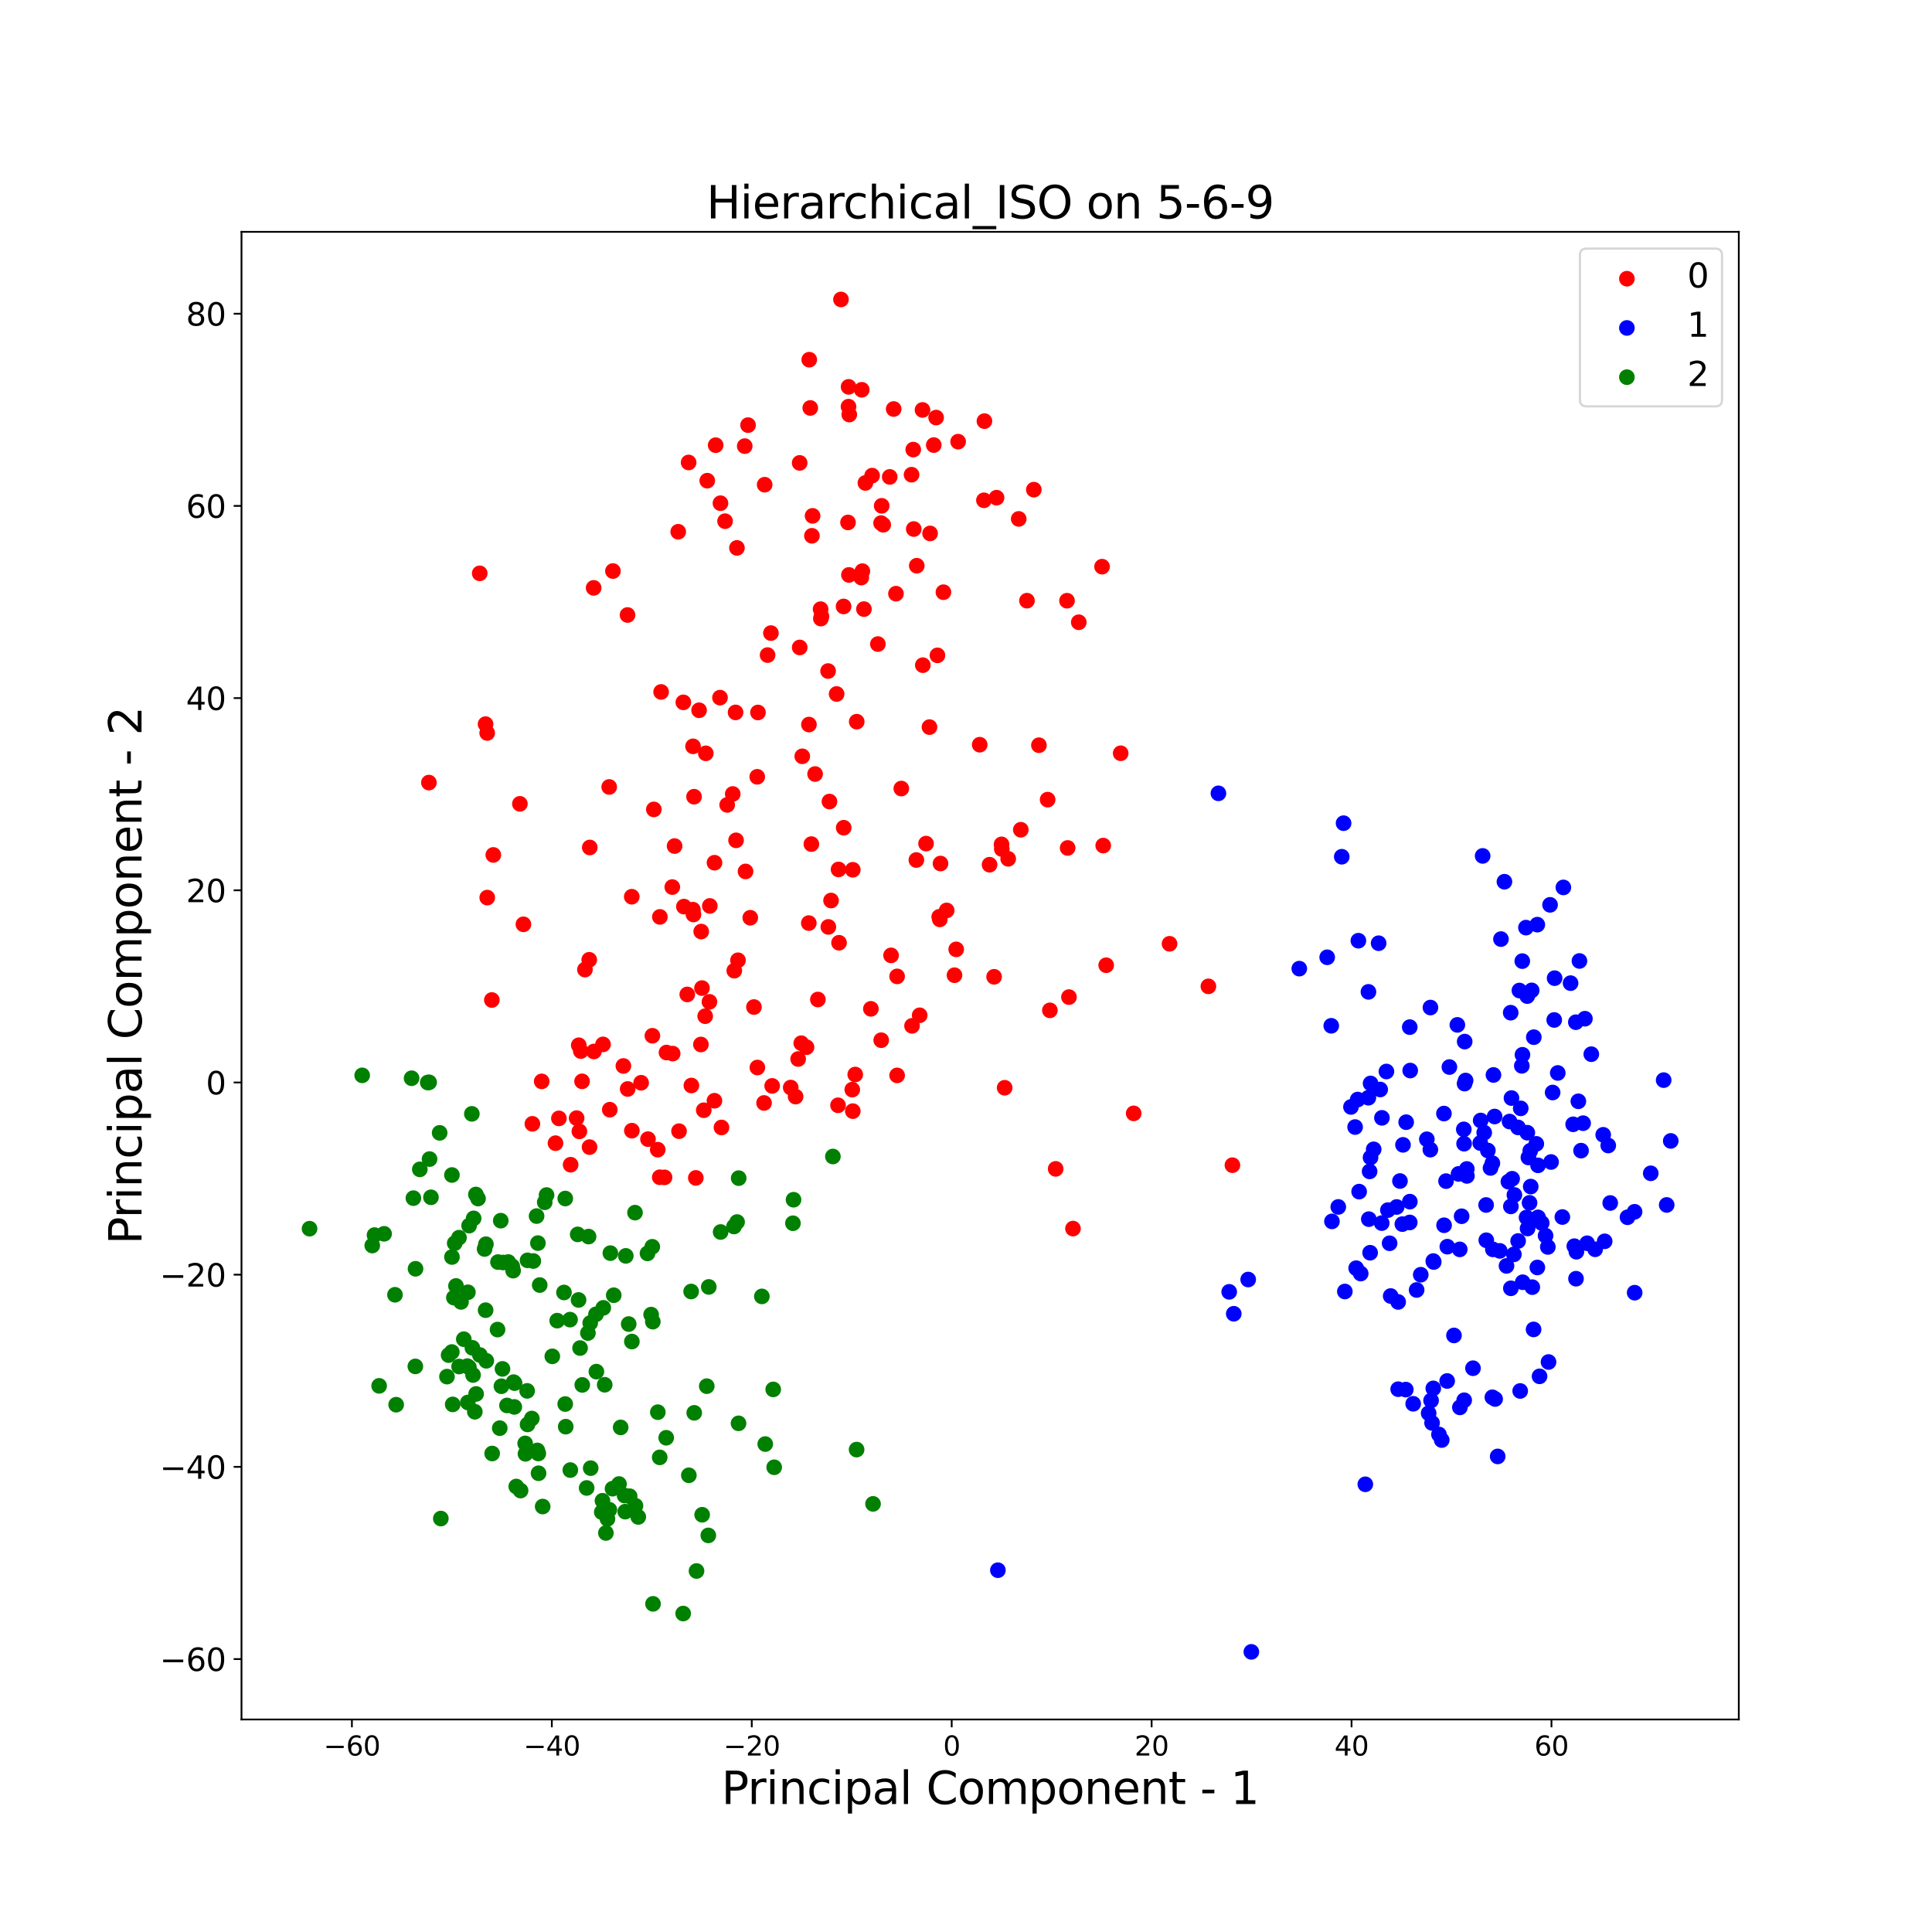 <?xml version="1.0" encoding="utf-8" standalone="no"?>
<!DOCTYPE svg PUBLIC "-//W3C//DTD SVG 1.1//EN"
  "http://www.w3.org/Graphics/SVG/1.1/DTD/svg11.dtd">
<svg xmlns:xlink="http://www.w3.org/1999/xlink" width="864pt" height="864pt" viewBox="0 0 864 864" xmlns="http://www.w3.org/2000/svg" version="1.1">
 <defs>
  <style type="text/css">*{stroke-linejoin: round; stroke-linecap: butt}</style>
 </defs>
 <g id="figure_1">
  <g id="patch_1">
   <path d="M 0 864 
L 864 864 
L 864 0 
L 0 0 
z
" style="fill: #ffffff"/>
  </g>
  <g id="axes_1">
   <g id="patch_2">
    <path d="M 108 768.96 
L 777.6 768.96 
L 777.6 103.68 
L 108 103.68 
z
" style="fill: #ffffff"/>
   </g>
   <g id="PathCollection_1">
    <defs>
     <path id="m035aeb5fb4" d="M 0 3 
C 0.796 3 1.559 2.684 2.121 2.121 
C 2.684 1.559 3 0.796 3 0 
C 3 -0.796 2.684 -1.559 2.121 -2.121 
C 1.559 -2.684 0.796 -3 0 -3 
C -0.796 -3 -1.559 -2.684 -2.121 -2.121 
C -2.684 -1.559 -3 -0.796 -3 0 
C -3 0.796 -2.684 1.559 -2.121 2.121 
C -1.559 2.684 -0.796 3 0 3 
z
" style="stroke: #ff0000"/>
    </defs>
    <g clip-path="url(#p32a27c6a84)">
     <use xlink:href="#m035aeb5fb4" x="255.183" y="520.868" style="fill: #ff0000; stroke: #ff0000"/>
     <use xlink:href="#m035aeb5fb4" x="329.569" y="245.024" style="fill: #ff0000; stroke: #ff0000"/>
     <use xlink:href="#m035aeb5fb4" x="412.691" y="297.471" style="fill: #ff0000; stroke: #ff0000"/>
     <use xlink:href="#m035aeb5fb4" x="338.637" y="347.387" style="fill: #ff0000; stroke: #ff0000"/>
     <use xlink:href="#m035aeb5fb4" x="312.637" y="317.634" style="fill: #ff0000; stroke: #ff0000"/>
     <use xlink:href="#m035aeb5fb4" x="328.949" y="318.592" style="fill: #ff0000; stroke: #ff0000"/>
     <use xlink:href="#m035aeb5fb4" x="343.263" y="292.957" style="fill: #ff0000; stroke: #ff0000"/>
     <use xlink:href="#m035aeb5fb4" x="315.641" y="336.889" style="fill: #ff0000; stroke: #ff0000"/>
     <use xlink:href="#m035aeb5fb4" x="420.289" y="411.154" style="fill: #ff0000; stroke: #ff0000"/>
     <use xlink:href="#m035aeb5fb4" x="403.069" y="352.64" style="fill: #ff0000; stroke: #ff0000"/>
     <use xlink:href="#m035aeb5fb4" x="419.231" y="293.074" style="fill: #ff0000; stroke: #ff0000"/>
     <use xlink:href="#m035aeb5fb4" x="341.959" y="216.76" style="fill: #ff0000; stroke: #ff0000"/>
     <use xlink:href="#m035aeb5fb4" x="319.528" y="385.814" style="fill: #ff0000; stroke: #ff0000"/>
     <use xlink:href="#m035aeb5fb4" x="390.012" y="212.703" style="fill: #ff0000; stroke: #ff0000"/>
     <use xlink:href="#m035aeb5fb4" x="385.656" y="255.425" style="fill: #ff0000; stroke: #ff0000"/>
     <use xlink:href="#m035aeb5fb4" x="428.48" y="197.517" style="fill: #ff0000; stroke: #ff0000"/>
     <use xlink:href="#m035aeb5fb4" x="385.168" y="258.292" style="fill: #ff0000; stroke: #ff0000"/>
     <use xlink:href="#m035aeb5fb4" x="418.641" y="186.739" style="fill: #ff0000; stroke: #ff0000"/>
     <use xlink:href="#m035aeb5fb4" x="408.407" y="201.058" style="fill: #ff0000; stroke: #ff0000"/>
     <use xlink:href="#m035aeb5fb4" x="379.651" y="257.112" style="fill: #ff0000; stroke: #ff0000"/>
     <use xlink:href="#m035aeb5fb4" x="377.256" y="271.202" style="fill: #ff0000; stroke: #ff0000"/>
     <use xlink:href="#m035aeb5fb4" x="399.656" y="182.913" style="fill: #ff0000; stroke: #ff0000"/>
     <use xlink:href="#m035aeb5fb4" x="397.884" y="213.274" style="fill: #ff0000; stroke: #ff0000"/>
     <use xlink:href="#m035aeb5fb4" x="455.575" y="232.06" style="fill: #ff0000; stroke: #ff0000"/>
     <use xlink:href="#m035aeb5fb4" x="387.009" y="215.968" style="fill: #ff0000; stroke: #ff0000"/>
     <use xlink:href="#m035aeb5fb4" x="366.974" y="272.422" style="fill: #ff0000; stroke: #ff0000"/>
     <use xlink:href="#m035aeb5fb4" x="265.605" y="470.221" style="fill: #ff0000; stroke: #ff0000"/>
     <use xlink:href="#m035aeb5fb4" x="320.054" y="199.094" style="fill: #ff0000; stroke: #ff0000"/>
     <use xlink:href="#m035aeb5fb4" x="333.408" y="389.714" style="fill: #ff0000; stroke: #ff0000"/>
     <use xlink:href="#m035aeb5fb4" x="295.097" y="410.039" style="fill: #ff0000; stroke: #ff0000"/>
     <use xlink:href="#m035aeb5fb4" x="394.086" y="465.185" style="fill: #ff0000; stroke: #ff0000"/>
     <use xlink:href="#m035aeb5fb4" x="310.124" y="408.966" style="fill: #ff0000; stroke: #ff0000"/>
     <use xlink:href="#m035aeb5fb4" x="438.127" y="333.039" style="fill: #ff0000; stroke: #ff0000"/>
     <use xlink:href="#m035aeb5fb4" x="317.431" y="405.136" style="fill: #ff0000; stroke: #ff0000"/>
     <use xlink:href="#m035aeb5fb4" x="309.187" y="485.438" style="fill: #ff0000; stroke: #ff0000"/>
     <use xlink:href="#m035aeb5fb4" x="370.94" y="358.452" style="fill: #ff0000; stroke: #ff0000"/>
     <use xlink:href="#m035aeb5fb4" x="360.682" y="468.314" style="fill: #ff0000; stroke: #ff0000"/>
     <use xlink:href="#m035aeb5fb4" x="362.355" y="182.438" style="fill: #ff0000; stroke: #ff0000"/>
     <use xlink:href="#m035aeb5fb4" x="301.68" y="378.357" style="fill: #ff0000; stroke: #ff0000"/>
     <use xlink:href="#m035aeb5fb4" x="361.763" y="324.023" style="fill: #ff0000; stroke: #ff0000"/>
     <use xlink:href="#m035aeb5fb4" x="358.781" y="338.222" style="fill: #ff0000; stroke: #ff0000"/>
     <use xlink:href="#m035aeb5fb4" x="263.508" y="429.221" style="fill: #ff0000; stroke: #ff0000"/>
     <use xlink:href="#m035aeb5fb4" x="420.6" y="386.169" style="fill: #ff0000; stroke: #ff0000"/>
     <use xlink:href="#m035aeb5fb4" x="329.17" y="375.796" style="fill: #ff0000; stroke: #ff0000"/>
     <use xlink:href="#m035aeb5fb4" x="259.75" y="470.044" style="fill: #ff0000; stroke: #ff0000"/>
     <use xlink:href="#m035aeb5fb4" x="377.314" y="370.168" style="fill: #ff0000; stroke: #ff0000"/>
     <use xlink:href="#m035aeb5fb4" x="310.384" y="356.295" style="fill: #ff0000; stroke: #ff0000"/>
     <use xlink:href="#m035aeb5fb4" x="364.514" y="346.147" style="fill: #ff0000; stroke: #ff0000"/>
     <use xlink:href="#m035aeb5fb4" x="386.359" y="272.398" style="fill: #ff0000; stroke: #ff0000"/>
     <use xlink:href="#m035aeb5fb4" x="456.508" y="371.07" style="fill: #ff0000; stroke: #ff0000"/>
     <use xlink:href="#m035aeb5fb4" x="337.174" y="450.353" style="fill: #ff0000; stroke: #ff0000"/>
     <use xlink:href="#m035aeb5fb4" x="322.648" y="504.207" style="fill: #ff0000; stroke: #ff0000"/>
     <use xlink:href="#m035aeb5fb4" x="269.677" y="467.057" style="fill: #ff0000; stroke: #ff0000"/>
     <use xlink:href="#m035aeb5fb4" x="282.526" y="401.011" style="fill: #ff0000; stroke: #ff0000"/>
     <use xlink:href="#m035aeb5fb4" x="294.141" y="514.139" style="fill: #ff0000; stroke: #ff0000"/>
     <use xlink:href="#m035aeb5fb4" x="282.576" y="505.642" style="fill: #ff0000; stroke: #ff0000"/>
     <use xlink:href="#m035aeb5fb4" x="298.058" y="470.698" style="fill: #ff0000; stroke: #ff0000"/>
     <use xlink:href="#m035aeb5fb4" x="317.27" y="448.032" style="fill: #ff0000; stroke: #ff0000"/>
     <use xlink:href="#m035aeb5fb4" x="297.194" y="526.525" style="fill: #ff0000; stroke: #ff0000"/>
     <use xlink:href="#m035aeb5fb4" x="328.377" y="434.091" style="fill: #ff0000; stroke: #ff0000"/>
     <use xlink:href="#m035aeb5fb4" x="313.583" y="416.596" style="fill: #ff0000; stroke: #ff0000"/>
     <use xlink:href="#m035aeb5fb4" x="314.729" y="496.501" style="fill: #ff0000; stroke: #ff0000"/>
     <use xlink:href="#m035aeb5fb4" x="442.534" y="386.7" style="fill: #ff0000; stroke: #ff0000"/>
     <use xlink:href="#m035aeb5fb4" x="464.609" y="333.266" style="fill: #ff0000; stroke: #ff0000"/>
     <use xlink:href="#m035aeb5fb4" x="482.432" y="278.272" style="fill: #ff0000; stroke: #ff0000"/>
     <use xlink:href="#m035aeb5fb4" x="523.029" y="422.067" style="fill: #ff0000; stroke: #ff0000"/>
     <use xlink:href="#m035aeb5fb4" x="394.022" y="233.924" style="fill: #ff0000; stroke: #ff0000"/>
     <use xlink:href="#m035aeb5fb4" x="477.171" y="268.648" style="fill: #ff0000; stroke: #ff0000"/>
     <use xlink:href="#m035aeb5fb4" x="421.907" y="264.835" style="fill: #ff0000; stroke: #ff0000"/>
     <use xlink:href="#m035aeb5fb4" x="493.367" y="378.149" style="fill: #ff0000; stroke: #ff0000"/>
     <use xlink:href="#m035aeb5fb4" x="477.453" y="379.21" style="fill: #ff0000; stroke: #ff0000"/>
     <use xlink:href="#m035aeb5fb4" x="423.355" y="407.141" style="fill: #ff0000; stroke: #ff0000"/>
     <use xlink:href="#m035aeb5fb4" x="408.636" y="236.588" style="fill: #ff0000; stroke: #ff0000"/>
     <use xlink:href="#m035aeb5fb4" x="440.018" y="223.736" style="fill: #ff0000; stroke: #ff0000"/>
     <use xlink:href="#m035aeb5fb4" x="440.244" y="188.327" style="fill: #ff0000; stroke: #ff0000"/>
     <use xlink:href="#m035aeb5fb4" x="316.289" y="214.968" style="fill: #ff0000; stroke: #ff0000"/>
     <use xlink:href="#m035aeb5fb4" x="361.898" y="160.857" style="fill: #ff0000; stroke: #ff0000"/>
     <use xlink:href="#m035aeb5fb4" x="379.799" y="185.39" style="fill: #ff0000; stroke: #ff0000"/>
     <use xlink:href="#m035aeb5fb4" x="265.483" y="262.903" style="fill: #ff0000; stroke: #ff0000"/>
     <use xlink:href="#m035aeb5fb4" x="445.666" y="222.568" style="fill: #ff0000; stroke: #ff0000"/>
     <use xlink:href="#m035aeb5fb4" x="307.954" y="206.817" style="fill: #ff0000; stroke: #ff0000"/>
     <use xlink:href="#m035aeb5fb4" x="363.095" y="239.611" style="fill: #ff0000; stroke: #ff0000"/>
     <use xlink:href="#m035aeb5fb4" x="274.103" y="255.377" style="fill: #ff0000; stroke: #ff0000"/>
     <use xlink:href="#m035aeb5fb4" x="324.252" y="233.074" style="fill: #ff0000; stroke: #ff0000"/>
     <use xlink:href="#m035aeb5fb4" x="344.757" y="283.126" style="fill: #ff0000; stroke: #ff0000"/>
     <use xlink:href="#m035aeb5fb4" x="407.655" y="212.288" style="fill: #ff0000; stroke: #ff0000"/>
     <use xlink:href="#m035aeb5fb4" x="321.985" y="311.981" style="fill: #ff0000; stroke: #ff0000"/>
     <use xlink:href="#m035aeb5fb4" x="379.459" y="181.861" style="fill: #ff0000; stroke: #ff0000"/>
     <use xlink:href="#m035aeb5fb4" x="335.521" y="410.417" style="fill: #ff0000; stroke: #ff0000"/>
     <use xlink:href="#m035aeb5fb4" x="295.045" y="526.475" style="fill: #ff0000; stroke: #ff0000"/>
     <use xlink:href="#m035aeb5fb4" x="300.828" y="471.174" style="fill: #ff0000; stroke: #ff0000"/>
     <use xlink:href="#m035aeb5fb4" x="319.499" y="492.259" style="fill: #ff0000; stroke: #ff0000"/>
     <use xlink:href="#m035aeb5fb4" x="311.176" y="526.763" style="fill: #ff0000; stroke: #ff0000"/>
     <use xlink:href="#m035aeb5fb4" x="309.874" y="406.804" style="fill: #ff0000; stroke: #ff0000"/>
     <use xlink:href="#m035aeb5fb4" x="353.61" y="486.355" style="fill: #ff0000; stroke: #ff0000"/>
     <use xlink:href="#m035aeb5fb4" x="367.347" y="275.614" style="fill: #ff0000; stroke: #ff0000"/>
     <use xlink:href="#m035aeb5fb4" x="305.591" y="314.094" style="fill: #ff0000; stroke: #ff0000"/>
     <use xlink:href="#m035aeb5fb4" x="330.03" y="429.44" style="fill: #ff0000; stroke: #ff0000"/>
     <use xlink:href="#m035aeb5fb4" x="383.133" y="322.739" style="fill: #ff0000; stroke: #ff0000"/>
     <use xlink:href="#m035aeb5fb4" x="370.327" y="300.097" style="fill: #ff0000; stroke: #ff0000"/>
     <use xlink:href="#m035aeb5fb4" x="392.589" y="288.03" style="fill: #ff0000; stroke: #ff0000"/>
     <use xlink:href="#m035aeb5fb4" x="362.847" y="377.487" style="fill: #ff0000; stroke: #ff0000"/>
     <use xlink:href="#m035aeb5fb4" x="375.007" y="388.822" style="fill: #ff0000; stroke: #ff0000"/>
     <use xlink:href="#m035aeb5fb4" x="379.238" y="233.639" style="fill: #ff0000; stroke: #ff0000"/>
     <use xlink:href="#m035aeb5fb4" x="415.667" y="325.16" style="fill: #ff0000; stroke: #ff0000"/>
     <use xlink:href="#m035aeb5fb4" x="426.848" y="436.121" style="fill: #ff0000; stroke: #ff0000"/>
     <use xlink:href="#m035aeb5fb4" x="367.101" y="276.634" style="fill: #ff0000; stroke: #ff0000"/>
     <use xlink:href="#m035aeb5fb4" x="468.505" y="357.605" style="fill: #ff0000; stroke: #ff0000"/>
     <use xlink:href="#m035aeb5fb4" x="469.51" y="451.83" style="fill: #ff0000; stroke: #ff0000"/>
     <use xlink:href="#m035aeb5fb4" x="427.621" y="424.562" style="fill: #ff0000; stroke: #ff0000"/>
     <use xlink:href="#m035aeb5fb4" x="385.387" y="174.311" style="fill: #ff0000; stroke: #ff0000"/>
     <use xlink:href="#m035aeb5fb4" x="371.65" y="402.718" style="fill: #ff0000; stroke: #ff0000"/>
     <use xlink:href="#m035aeb5fb4" x="338.968" y="318.621" style="fill: #ff0000; stroke: #ff0000"/>
     <use xlink:href="#m035aeb5fb4" x="322.198" y="225.039" style="fill: #ff0000; stroke: #ff0000"/>
     <use xlink:href="#m035aeb5fb4" x="494.694" y="431.659" style="fill: #ff0000; stroke: #ff0000"/>
     <use xlink:href="#m035aeb5fb4" x="492.847" y="253.416" style="fill: #ff0000; stroke: #ff0000"/>
     <use xlink:href="#m035aeb5fb4" x="420.023" y="410.012" style="fill: #ff0000; stroke: #ff0000"/>
     <use xlink:href="#m035aeb5fb4" x="379.497" y="173" style="fill: #ff0000; stroke: #ff0000"/>
     <use xlink:href="#m035aeb5fb4" x="417.586" y="199.036" style="fill: #ff0000; stroke: #ff0000"/>
     <use xlink:href="#m035aeb5fb4" x="459.261" y="268.627" style="fill: #ff0000; stroke: #ff0000"/>
     <use xlink:href="#m035aeb5fb4" x="394.975" y="234.684" style="fill: #ff0000; stroke: #ff0000"/>
     <use xlink:href="#m035aeb5fb4" x="382.465" y="480.528" style="fill: #ff0000; stroke: #ff0000"/>
     <use xlink:href="#m035aeb5fb4" x="370.442" y="414.525" style="fill: #ff0000; stroke: #ff0000"/>
     <use xlink:href="#m035aeb5fb4" x="447.894" y="377.604" style="fill: #ff0000; stroke: #ff0000"/>
     <use xlink:href="#m035aeb5fb4" x="414.134" y="377.257" style="fill: #ff0000; stroke: #ff0000"/>
     <use xlink:href="#m035aeb5fb4" x="450.868" y="384.069" style="fill: #ff0000; stroke: #ff0000"/>
     <use xlink:href="#m035aeb5fb4" x="327.684" y="355.072" style="fill: #ff0000; stroke: #ff0000"/>
     <use xlink:href="#m035aeb5fb4" x="409.801" y="384.602" style="fill: #ff0000; stroke: #ff0000"/>
     <use xlink:href="#m035aeb5fb4" x="478.041" y="445.903" style="fill: #ff0000; stroke: #ff0000"/>
     <use xlink:href="#m035aeb5fb4" x="540.403" y="441.099" style="fill: #ff0000; stroke: #ff0000"/>
     <use xlink:href="#m035aeb5fb4" x="501.174" y="336.862" style="fill: #ff0000; stroke: #ff0000"/>
     <use xlink:href="#m035aeb5fb4" x="374.141" y="310.353" style="fill: #ff0000; stroke: #ff0000"/>
     <use xlink:href="#m035aeb5fb4" x="472.102" y="522.723" style="fill: #ff0000; stroke: #ff0000"/>
     <use xlink:href="#m035aeb5fb4" x="292.406" y="361.976" style="fill: #ff0000; stroke: #ff0000"/>
     <use xlink:href="#m035aeb5fb4" x="313.929" y="441.873" style="fill: #ff0000; stroke: #ff0000"/>
     <use xlink:href="#m035aeb5fb4" x="345.318" y="485.618" style="fill: #ff0000; stroke: #ff0000"/>
     <use xlink:href="#m035aeb5fb4" x="355.803" y="490.412" style="fill: #ff0000; stroke: #ff0000"/>
     <use xlink:href="#m035aeb5fb4" x="356.937" y="473.59" style="fill: #ff0000; stroke: #ff0000"/>
     <use xlink:href="#m035aeb5fb4" x="358.332" y="466.524" style="fill: #ff0000; stroke: #ff0000"/>
     <use xlink:href="#m035aeb5fb4" x="289.781" y="509.431" style="fill: #ff0000; stroke: #ff0000"/>
     <use xlink:href="#m035aeb5fb4" x="374.773" y="494.293" style="fill: #ff0000; stroke: #ff0000"/>
     <use xlink:href="#m035aeb5fb4" x="444.567" y="436.828" style="fill: #ff0000; stroke: #ff0000"/>
     <use xlink:href="#m035aeb5fb4" x="272.695" y="496.27" style="fill: #ff0000; stroke: #ff0000"/>
     <use xlink:href="#m035aeb5fb4" x="389.464" y="451.158" style="fill: #ff0000; stroke: #ff0000"/>
     <use xlink:href="#m035aeb5fb4" x="361.701" y="412.807" style="fill: #ff0000; stroke: #ff0000"/>
     <use xlink:href="#m035aeb5fb4" x="394.293" y="226.201" style="fill: #ff0000; stroke: #ff0000"/>
     <use xlink:href="#m035aeb5fb4" x="462.34" y="218.979" style="fill: #ff0000; stroke: #ff0000"/>
     <use xlink:href="#m035aeb5fb4" x="357.627" y="289.542" style="fill: #ff0000; stroke: #ff0000"/>
     <use xlink:href="#m035aeb5fb4" x="303.302" y="237.804" style="fill: #ff0000; stroke: #ff0000"/>
     <use xlink:href="#m035aeb5fb4" x="376.091" y="133.92" style="fill: #ff0000; stroke: #ff0000"/>
     <use xlink:href="#m035aeb5fb4" x="415.935" y="238.554" style="fill: #ff0000; stroke: #ff0000"/>
     <use xlink:href="#m035aeb5fb4" x="412.551" y="183.325" style="fill: #ff0000; stroke: #ff0000"/>
     <use xlink:href="#m035aeb5fb4" x="357.612" y="207.017" style="fill: #ff0000; stroke: #ff0000"/>
     <use xlink:href="#m035aeb5fb4" x="448.006" y="379.681" style="fill: #ff0000; stroke: #ff0000"/>
     <use xlink:href="#m035aeb5fb4" x="363.39" y="230.691" style="fill: #ff0000; stroke: #ff0000"/>
     <use xlink:href="#m035aeb5fb4" x="334.536" y="190.119" style="fill: #ff0000; stroke: #ff0000"/>
     <use xlink:href="#m035aeb5fb4" x="409.976" y="252.991" style="fill: #ff0000; stroke: #ff0000"/>
     <use xlink:href="#m035aeb5fb4" x="400.682" y="265.496" style="fill: #ff0000; stroke: #ff0000"/>
     <use xlink:href="#m035aeb5fb4" x="365.762" y="446.983" style="fill: #ff0000; stroke: #ff0000"/>
     <use xlink:href="#m035aeb5fb4" x="398.484" y="427.247" style="fill: #ff0000; stroke: #ff0000"/>
     <use xlink:href="#m035aeb5fb4" x="411.28" y="454.044" style="fill: #ff0000; stroke: #ff0000"/>
     <use xlink:href="#m035aeb5fb4" x="381.38" y="388.966" style="fill: #ff0000; stroke: #ff0000"/>
     <use xlink:href="#m035aeb5fb4" x="375.22" y="421.605" style="fill: #ff0000; stroke: #ff0000"/>
     <use xlink:href="#m035aeb5fb4" x="325.195" y="359.957" style="fill: #ff0000; stroke: #ff0000"/>
     <use xlink:href="#m035aeb5fb4" x="401.192" y="436.646" style="fill: #ff0000; stroke: #ff0000"/>
     <use xlink:href="#m035aeb5fb4" x="307.349" y="444.713" style="fill: #ff0000; stroke: #ff0000"/>
     <use xlink:href="#m035aeb5fb4" x="449.289" y="486.451" style="fill: #ff0000; stroke: #ff0000"/>
     <use xlink:href="#m035aeb5fb4" x="341.688" y="493.25" style="fill: #ff0000; stroke: #ff0000"/>
     <use xlink:href="#m035aeb5fb4" x="407.863" y="458.766" style="fill: #ff0000; stroke: #ff0000"/>
     <use xlink:href="#m035aeb5fb4" x="401.194" y="480.919" style="fill: #ff0000; stroke: #ff0000"/>
     <use xlink:href="#m035aeb5fb4" x="551.147" y="521.076" style="fill: #ff0000; stroke: #ff0000"/>
     <use xlink:href="#m035aeb5fb4" x="506.99" y="497.906" style="fill: #ff0000; stroke: #ff0000"/>
     <use xlink:href="#m035aeb5fb4" x="479.848" y="549.427" style="fill: #ff0000; stroke: #ff0000"/>
     <use xlink:href="#m035aeb5fb4" x="214.533" y="256.4" style="fill: #ff0000; stroke: #ff0000"/>
     <use xlink:href="#m035aeb5fb4" x="248.421" y="511.233" style="fill: #ff0000; stroke: #ff0000"/>
     <use xlink:href="#m035aeb5fb4" x="220.614" y="382.328" style="fill: #ff0000; stroke: #ff0000"/>
     <use xlink:href="#m035aeb5fb4" x="217.145" y="323.828" style="fill: #ff0000; stroke: #ff0000"/>
     <use xlink:href="#m035aeb5fb4" x="232.5" y="359.478" style="fill: #ff0000; stroke: #ff0000"/>
     <use xlink:href="#m035aeb5fb4" x="191.808" y="349.975" style="fill: #ff0000; stroke: #ff0000"/>
     <use xlink:href="#m035aeb5fb4" x="217.894" y="401.407" style="fill: #ff0000; stroke: #ff0000"/>
     <use xlink:href="#m035aeb5fb4" x="217.872" y="327.79" style="fill: #ff0000; stroke: #ff0000"/>
     <use xlink:href="#m035aeb5fb4" x="261.585" y="433.607" style="fill: #ff0000; stroke: #ff0000"/>
     <use xlink:href="#m035aeb5fb4" x="278.783" y="476.707" style="fill: #ff0000; stroke: #ff0000"/>
     <use xlink:href="#m035aeb5fb4" x="263.747" y="378.991" style="fill: #ff0000; stroke: #ff0000"/>
     <use xlink:href="#m035aeb5fb4" x="305.842" y="405.434" style="fill: #ff0000; stroke: #ff0000"/>
     <use xlink:href="#m035aeb5fb4" x="260.3" y="483.579" style="fill: #ff0000; stroke: #ff0000"/>
     <use xlink:href="#m035aeb5fb4" x="338.7" y="477.395" style="fill: #ff0000; stroke: #ff0000"/>
     <use xlink:href="#m035aeb5fb4" x="249.948" y="500.148" style="fill: #ff0000; stroke: #ff0000"/>
     <use xlink:href="#m035aeb5fb4" x="381.378" y="496.905" style="fill: #ff0000; stroke: #ff0000"/>
     <use xlink:href="#m035aeb5fb4" x="258.828" y="467.442" style="fill: #ff0000; stroke: #ff0000"/>
     <use xlink:href="#m035aeb5fb4" x="313.443" y="467.098" style="fill: #ff0000; stroke: #ff0000"/>
     <use xlink:href="#m035aeb5fb4" x="280.698" y="486.996" style="fill: #ff0000; stroke: #ff0000"/>
     <use xlink:href="#m035aeb5fb4" x="303.666" y="505.864" style="fill: #ff0000; stroke: #ff0000"/>
     <use xlink:href="#m035aeb5fb4" x="263.645" y="512.994" style="fill: #ff0000; stroke: #ff0000"/>
     <use xlink:href="#m035aeb5fb4" x="381.138" y="487.292" style="fill: #ff0000; stroke: #ff0000"/>
     <use xlink:href="#m035aeb5fb4" x="315.358" y="454.443" style="fill: #ff0000; stroke: #ff0000"/>
     <use xlink:href="#m035aeb5fb4" x="259.105" y="505.957" style="fill: #ff0000; stroke: #ff0000"/>
     <use xlink:href="#m035aeb5fb4" x="300.651" y="396.697" style="fill: #ff0000; stroke: #ff0000"/>
     <use xlink:href="#m035aeb5fb4" x="291.756" y="463.193" style="fill: #ff0000; stroke: #ff0000"/>
     <use xlink:href="#m035aeb5fb4" x="286.713" y="484.213" style="fill: #ff0000; stroke: #ff0000"/>
     <use xlink:href="#m035aeb5fb4" x="234.075" y="413.358" style="fill: #ff0000; stroke: #ff0000"/>
     <use xlink:href="#m035aeb5fb4" x="238.084" y="502.581" style="fill: #ff0000; stroke: #ff0000"/>
     <use xlink:href="#m035aeb5fb4" x="257.87" y="500.023" style="fill: #ff0000; stroke: #ff0000"/>
     <use xlink:href="#m035aeb5fb4" x="309.93" y="333.766" style="fill: #ff0000; stroke: #ff0000"/>
     <use xlink:href="#m035aeb5fb4" x="280.631" y="275.028" style="fill: #ff0000; stroke: #ff0000"/>
     <use xlink:href="#m035aeb5fb4" x="219.955" y="447.207" style="fill: #ff0000; stroke: #ff0000"/>
     <use xlink:href="#m035aeb5fb4" x="272.438" y="351.933" style="fill: #ff0000; stroke: #ff0000"/>
     <use xlink:href="#m035aeb5fb4" x="242.251" y="483.601" style="fill: #ff0000; stroke: #ff0000"/>
     <use xlink:href="#m035aeb5fb4" x="333.054" y="199.508" style="fill: #ff0000; stroke: #ff0000"/>
     <use xlink:href="#m035aeb5fb4" x="295.653" y="309.441" style="fill: #ff0000; stroke: #ff0000"/>
    </g>
   </g>
   <g id="PathCollection_2">
    <defs>
     <path id="m8e18c56939" d="M 0 3 
C 0.796 3 1.559 2.684 2.121 2.121 
C 2.684 1.559 3 0.796 3 0 
C 3 -0.796 2.684 -1.559 2.121 -2.121 
C 1.559 -2.684 0.796 -3 0 -3 
C -0.796 -3 -1.559 -2.684 -2.121 -2.121 
C -2.684 -1.559 -3 -0.796 -3 0 
C -3 0.796 -2.684 1.559 -2.121 2.121 
C -1.559 2.684 -0.796 3 0 3 
z
" style="stroke: #0000ff"/>
    </defs>
    <g clip-path="url(#p32a27c6a84)">
     <use xlink:href="#m8e18c56939" x="680.772" y="429.818" style="fill: #0000ff; stroke: #0000ff"/>
     <use xlink:href="#m8e18c56939" x="679.836" y="622.052" style="fill: #0000ff; stroke: #0000ff"/>
     <use xlink:href="#m8e18c56939" x="687.493" y="413.511" style="fill: #0000ff; stroke: #0000ff"/>
     <use xlink:href="#m8e18c56939" x="653.645" y="543.91" style="fill: #0000ff; stroke: #0000ff"/>
     <use xlink:href="#m8e18c56939" x="684.977" y="442.904" style="fill: #0000ff; stroke: #0000ff"/>
     <use xlink:href="#m8e18c56939" x="677.248" y="534.385" style="fill: #0000ff; stroke: #0000ff"/>
     <use xlink:href="#m8e18c56939" x="711.639" y="471.441" style="fill: #0000ff; stroke: #0000ff"/>
     <use xlink:href="#m8e18c56939" x="747.164" y="510.224" style="fill: #0000ff; stroke: #0000ff"/>
     <use xlink:href="#m8e18c56939" x="695.228" y="437.441" style="fill: #0000ff; stroke: #0000ff"/>
     <use xlink:href="#m8e18c56939" x="675.079" y="501.557" style="fill: #0000ff; stroke: #0000ff"/>
     <use xlink:href="#m8e18c56939" x="672.791" y="394.31" style="fill: #0000ff; stroke: #0000ff"/>
     <use xlink:href="#m8e18c56939" x="663.049" y="382.767" style="fill: #0000ff; stroke: #0000ff"/>
     <use xlink:href="#m8e18c56939" x="684.346" y="514.615" style="fill: #0000ff; stroke: #0000ff"/>
     <use xlink:href="#m8e18c56939" x="683.02" y="506.549" style="fill: #0000ff; stroke: #0000ff"/>
     <use xlink:href="#m8e18c56939" x="633.521" y="576.885" style="fill: #0000ff; stroke: #0000ff"/>
     <use xlink:href="#m8e18c56939" x="705.85" y="492.511" style="fill: #0000ff; stroke: #0000ff"/>
     <use xlink:href="#m8e18c56939" x="707.974" y="502.296" style="fill: #0000ff; stroke: #0000ff"/>
     <use xlink:href="#m8e18c56939" x="680.851" y="471.704" style="fill: #0000ff; stroke: #0000ff"/>
     <use xlink:href="#m8e18c56939" x="655.42" y="483.217" style="fill: #0000ff; stroke: #0000ff"/>
     <use xlink:href="#m8e18c56939" x="704.724" y="457.137" style="fill: #0000ff; stroke: #0000ff"/>
     <use xlink:href="#m8e18c56939" x="667.883" y="480.728" style="fill: #0000ff; stroke: #0000ff"/>
     <use xlink:href="#m8e18c56939" x="743.998" y="483.037" style="fill: #0000ff; stroke: #0000ff"/>
     <use xlink:href="#m8e18c56939" x="678.915" y="554.976" style="fill: #0000ff; stroke: #0000ff"/>
     <use xlink:href="#m8e18c56939" x="612.918" y="517.647" style="fill: #0000ff; stroke: #0000ff"/>
     <use xlink:href="#m8e18c56939" x="635.369" y="570.068" style="fill: #0000ff; stroke: #0000ff"/>
     <use xlink:href="#m8e18c56939" x="663.746" y="506.527" style="fill: #0000ff; stroke: #0000ff"/>
     <use xlink:href="#m8e18c56939" x="655.97" y="522.764" style="fill: #0000ff; stroke: #0000ff"/>
     <use xlink:href="#m8e18c56939" x="716.96" y="507.488" style="fill: #0000ff; stroke: #0000ff"/>
     <use xlink:href="#m8e18c56939" x="682.688" y="544.462" style="fill: #0000ff; stroke: #0000ff"/>
     <use xlink:href="#m8e18c56939" x="689.47" y="546.939" style="fill: #0000ff; stroke: #0000ff"/>
     <use xlink:href="#m8e18c56939" x="709.772" y="555.994" style="fill: #0000ff; stroke: #0000ff"/>
     <use xlink:href="#m8e18c56939" x="693.643" y="519.649" style="fill: #0000ff; stroke: #0000ff"/>
     <use xlink:href="#m8e18c56939" x="692.511" y="609.094" style="fill: #0000ff; stroke: #0000ff"/>
     <use xlink:href="#m8e18c56939" x="687.509" y="566.82" style="fill: #0000ff; stroke: #0000ff"/>
     <use xlink:href="#m8e18c56939" x="684.021" y="537.921" style="fill: #0000ff; stroke: #0000ff"/>
     <use xlink:href="#m8e18c56939" x="667.62" y="558.727" style="fill: #0000ff; stroke: #0000ff"/>
     <use xlink:href="#m8e18c56939" x="665.377" y="514.517" style="fill: #0000ff; stroke: #0000ff"/>
     <use xlink:href="#m8e18c56939" x="727.824" y="544.37" style="fill: #0000ff; stroke: #0000ff"/>
     <use xlink:href="#m8e18c56939" x="620.014" y="479.181" style="fill: #0000ff; stroke: #0000ff"/>
     <use xlink:href="#m8e18c56939" x="607.814" y="532.894" style="fill: #0000ff; stroke: #0000ff"/>
     <use xlink:href="#m8e18c56939" x="654.617" y="505.059" style="fill: #0000ff; stroke: #0000ff"/>
     <use xlink:href="#m8e18c56939" x="620.679" y="541.163" style="fill: #0000ff; stroke: #0000ff"/>
     <use xlink:href="#m8e18c56939" x="604.16" y="495.024" style="fill: #0000ff; stroke: #0000ff"/>
     <use xlink:href="#m8e18c56939" x="617.915" y="546.98" style="fill: #0000ff; stroke: #0000ff"/>
     <use xlink:href="#m8e18c56939" x="655.015" y="465.804" style="fill: #0000ff; stroke: #0000ff"/>
     <use xlink:href="#m8e18c56939" x="625.262" y="582.235" style="fill: #0000ff; stroke: #0000ff"/>
     <use xlink:href="#m8e18c56939" x="595.653" y="546.214" style="fill: #0000ff; stroke: #0000ff"/>
     <use xlink:href="#m8e18c56939" x="626.072" y="528.16" style="fill: #0000ff; stroke: #0000ff"/>
     <use xlink:href="#m8e18c56939" x="544.888" y="354.784" style="fill: #0000ff; stroke: #0000ff"/>
     <use xlink:href="#m8e18c56939" x="612.932" y="484.519" style="fill: #0000ff; stroke: #0000ff"/>
     <use xlink:href="#m8e18c56939" x="607.164" y="491.732" style="fill: #0000ff; stroke: #0000ff"/>
     <use xlink:href="#m8e18c56939" x="618.003" y="499.909" style="fill: #0000ff; stroke: #0000ff"/>
     <use xlink:href="#m8e18c56939" x="616.531" y="421.814" style="fill: #0000ff; stroke: #0000ff"/>
     <use xlink:href="#m8e18c56939" x="600.042" y="383.14" style="fill: #0000ff; stroke: #0000ff"/>
     <use xlink:href="#m8e18c56939" x="611.976" y="443.565" style="fill: #0000ff; stroke: #0000ff"/>
     <use xlink:href="#m8e18c56939" x="630.444" y="459.337" style="fill: #0000ff; stroke: #0000ff"/>
     <use xlink:href="#m8e18c56939" x="595.342" y="458.737" style="fill: #0000ff; stroke: #0000ff"/>
     <use xlink:href="#m8e18c56939" x="607.475" y="420.687" style="fill: #0000ff; stroke: #0000ff"/>
     <use xlink:href="#m8e18c56939" x="600.852" y="368.132" style="fill: #0000ff; stroke: #0000ff"/>
     <use xlink:href="#m8e18c56939" x="611.945" y="490.905" style="fill: #0000ff; stroke: #0000ff"/>
     <use xlink:href="#m8e18c56939" x="651.738" y="458.333" style="fill: #0000ff; stroke: #0000ff"/>
     <use xlink:href="#m8e18c56939" x="581.051" y="433.177" style="fill: #0000ff; stroke: #0000ff"/>
     <use xlink:href="#m8e18c56939" x="717.614" y="555.128" style="fill: #0000ff; stroke: #0000ff"/>
     <use xlink:href="#m8e18c56939" x="713.355" y="558.698" style="fill: #0000ff; stroke: #0000ff"/>
     <use xlink:href="#m8e18c56939" x="698.694" y="544.259" style="fill: #0000ff; stroke: #0000ff"/>
     <use xlink:href="#m8e18c56939" x="703.522" y="502.798" style="fill: #0000ff; stroke: #0000ff"/>
     <use xlink:href="#m8e18c56939" x="738.22" y="524.711" style="fill: #0000ff; stroke: #0000ff"/>
     <use xlink:href="#m8e18c56939" x="687.823" y="544.41" style="fill: #0000ff; stroke: #0000ff"/>
     <use xlink:href="#m8e18c56939" x="685.826" y="594.523" style="fill: #0000ff; stroke: #0000ff"/>
     <use xlink:href="#m8e18c56939" x="720.102" y="537.98" style="fill: #0000ff; stroke: #0000ff"/>
     <use xlink:href="#m8e18c56939" x="692.201" y="557.64" style="fill: #0000ff; stroke: #0000ff"/>
     <use xlink:href="#m8e18c56939" x="745.354" y="538.856" style="fill: #0000ff; stroke: #0000ff"/>
     <use xlink:href="#m8e18c56939" x="683.133" y="549.389" style="fill: #0000ff; stroke: #0000ff"/>
     <use xlink:href="#m8e18c56939" x="704.047" y="557.287" style="fill: #0000ff; stroke: #0000ff"/>
     <use xlink:href="#m8e18c56939" x="704.796" y="571.845" style="fill: #0000ff; stroke: #0000ff"/>
     <use xlink:href="#m8e18c56939" x="549.706" y="577.717" style="fill: #0000ff; stroke: #0000ff"/>
     <use xlink:href="#m8e18c56939" x="598.483" y="539.747" style="fill: #0000ff; stroke: #0000ff"/>
     <use xlink:href="#m8e18c56939" x="612.721" y="560.233" style="fill: #0000ff; stroke: #0000ff"/>
     <use xlink:href="#m8e18c56939" x="654.96" y="484.593" style="fill: #0000ff; stroke: #0000ff"/>
     <use xlink:href="#m8e18c56939" x="628.841" y="501.846" style="fill: #0000ff; stroke: #0000ff"/>
     <use xlink:href="#m8e18c56939" x="641.174" y="564.376" style="fill: #0000ff; stroke: #0000ff"/>
     <use xlink:href="#m8e18c56939" x="551.743" y="587.52" style="fill: #0000ff; stroke: #0000ff"/>
     <use xlink:href="#m8e18c56939" x="648.175" y="477.187" style="fill: #0000ff; stroke: #0000ff"/>
     <use xlink:href="#m8e18c56939" x="601.421" y="577.561" style="fill: #0000ff; stroke: #0000ff"/>
     <use xlink:href="#m8e18c56939" x="624.607" y="539.766" style="fill: #0000ff; stroke: #0000ff"/>
     <use xlink:href="#m8e18c56939" x="652.269" y="524.972" style="fill: #0000ff; stroke: #0000ff"/>
     <use xlink:href="#m8e18c56939" x="694.341" y="488.577" style="fill: #0000ff; stroke: #0000ff"/>
     <use xlink:href="#m8e18c56939" x="678.868" y="504.182" style="fill: #0000ff; stroke: #0000ff"/>
     <use xlink:href="#m8e18c56939" x="707.058" y="514.573" style="fill: #0000ff; stroke: #0000ff"/>
     <use xlink:href="#m8e18c56939" x="683.516" y="517.622" style="fill: #0000ff; stroke: #0000ff"/>
     <use xlink:href="#m8e18c56939" x="676.243" y="527.142" style="fill: #0000ff; stroke: #0000ff"/>
     <use xlink:href="#m8e18c56939" x="696.639" y="479.831" style="fill: #0000ff; stroke: #0000ff"/>
     <use xlink:href="#m8e18c56939" x="654.745" y="511.47" style="fill: #0000ff; stroke: #0000ff"/>
     <use xlink:href="#m8e18c56939" x="673.717" y="566.11" style="fill: #0000ff; stroke: #0000ff"/>
     <use xlink:href="#m8e18c56939" x="680.566" y="476.645" style="fill: #0000ff; stroke: #0000ff"/>
     <use xlink:href="#m8e18c56939" x="684.55" y="530.637" style="fill: #0000ff; stroke: #0000ff"/>
     <use xlink:href="#m8e18c56939" x="685.251" y="575.621" style="fill: #0000ff; stroke: #0000ff"/>
     <use xlink:href="#m8e18c56939" x="675.669" y="539.504" style="fill: #0000ff; stroke: #0000ff"/>
     <use xlink:href="#m8e18c56939" x="674.56" y="528.451" style="fill: #0000ff; stroke: #0000ff"/>
     <use xlink:href="#m8e18c56939" x="639.662" y="514.14" style="fill: #0000ff; stroke: #0000ff"/>
     <use xlink:href="#m8e18c56939" x="691.186" y="552.599" style="fill: #0000ff; stroke: #0000ff"/>
     <use xlink:href="#m8e18c56939" x="621.438" y="555.997" style="fill: #0000ff; stroke: #0000ff"/>
     <use xlink:href="#m8e18c56939" x="685.4" y="545.75" style="fill: #0000ff; stroke: #0000ff"/>
     <use xlink:href="#m8e18c56939" x="675.67" y="576.132" style="fill: #0000ff; stroke: #0000ff"/>
     <use xlink:href="#m8e18c56939" x="708.785" y="455.571" style="fill: #0000ff; stroke: #0000ff"/>
     <use xlink:href="#m8e18c56939" x="730.993" y="541.922" style="fill: #0000ff; stroke: #0000ff"/>
     <use xlink:href="#m8e18c56939" x="643.514" y="641.507" style="fill: #0000ff; stroke: #0000ff"/>
     <use xlink:href="#m8e18c56939" x="704.973" y="559.788" style="fill: #0000ff; stroke: #0000ff"/>
     <use xlink:href="#m8e18c56939" x="719.218" y="512.276" style="fill: #0000ff; stroke: #0000ff"/>
     <use xlink:href="#m8e18c56939" x="731.025" y="578.1" style="fill: #0000ff; stroke: #0000ff"/>
     <use xlink:href="#m8e18c56939" x="640.975" y="620.896" style="fill: #0000ff; stroke: #0000ff"/>
     <use xlink:href="#m8e18c56939" x="693.195" y="404.652" style="fill: #0000ff; stroke: #0000ff"/>
     <use xlink:href="#m8e18c56939" x="677.02" y="560.967" style="fill: #0000ff; stroke: #0000ff"/>
     <use xlink:href="#m8e18c56939" x="638.089" y="509.485" style="fill: #0000ff; stroke: #0000ff"/>
     <use xlink:href="#m8e18c56939" x="671.235" y="419.969" style="fill: #0000ff; stroke: #0000ff"/>
     <use xlink:href="#m8e18c56939" x="647.178" y="617.584" style="fill: #0000ff; stroke: #0000ff"/>
     <use xlink:href="#m8e18c56939" x="680.953" y="573.424" style="fill: #0000ff; stroke: #0000ff"/>
     <use xlink:href="#m8e18c56939" x="621.925" y="579.584" style="fill: #0000ff; stroke: #0000ff"/>
     <use xlink:href="#m8e18c56939" x="640.43" y="636.342" style="fill: #0000ff; stroke: #0000ff"/>
     <use xlink:href="#m8e18c56939" x="666.565" y="522.312" style="fill: #0000ff; stroke: #0000ff"/>
     <use xlink:href="#m8e18c56939" x="687.039" y="511.539" style="fill: #0000ff; stroke: #0000ff"/>
     <use xlink:href="#m8e18c56939" x="608.511" y="569.536" style="fill: #0000ff; stroke: #0000ff"/>
     <use xlink:href="#m8e18c56939" x="631.981" y="627.781" style="fill: #0000ff; stroke: #0000ff"/>
     <use xlink:href="#m8e18c56939" x="667.394" y="624.871" style="fill: #0000ff; stroke: #0000ff"/>
     <use xlink:href="#m8e18c56939" x="627.427" y="511.985" style="fill: #0000ff; stroke: #0000ff"/>
     <use xlink:href="#m8e18c56939" x="658.729" y="611.877" style="fill: #0000ff; stroke: #0000ff"/>
     <use xlink:href="#m8e18c56939" x="644.747" y="643.998" style="fill: #0000ff; stroke: #0000ff"/>
     <use xlink:href="#m8e18c56939" x="668.629" y="625.635" style="fill: #0000ff; stroke: #0000ff"/>
     <use xlink:href="#m8e18c56939" x="652.868" y="629.391" style="fill: #0000ff; stroke: #0000ff"/>
     <use xlink:href="#m8e18c56939" x="654.79" y="626.195" style="fill: #0000ff; stroke: #0000ff"/>
     <use xlink:href="#m8e18c56939" x="627.14" y="547.428" style="fill: #0000ff; stroke: #0000ff"/>
     <use xlink:href="#m8e18c56939" x="612.142" y="545.21" style="fill: #0000ff; stroke: #0000ff"/>
     <use xlink:href="#m8e18c56939" x="606.486" y="567.137" style="fill: #0000ff; stroke: #0000ff"/>
     <use xlink:href="#m8e18c56939" x="630.446" y="546.687" style="fill: #0000ff; stroke: #0000ff"/>
     <use xlink:href="#m8e18c56939" x="628.687" y="621.434" style="fill: #0000ff; stroke: #0000ff"/>
     <use xlink:href="#m8e18c56939" x="669.775" y="651.319" style="fill: #0000ff; stroke: #0000ff"/>
     <use xlink:href="#m8e18c56939" x="610.577" y="663.786" style="fill: #0000ff; stroke: #0000ff"/>
     <use xlink:href="#m8e18c56939" x="638.895" y="631.997" style="fill: #0000ff; stroke: #0000ff"/>
     <use xlink:href="#m8e18c56939" x="558.198" y="572.214" style="fill: #0000ff; stroke: #0000ff"/>
     <use xlink:href="#m8e18c56939" x="614.322" y="513.986" style="fill: #0000ff; stroke: #0000ff"/>
     <use xlink:href="#m8e18c56939" x="630.493" y="537.379" style="fill: #0000ff; stroke: #0000ff"/>
     <use xlink:href="#m8e18c56939" x="656.013" y="525.875" style="fill: #0000ff; stroke: #0000ff"/>
     <use xlink:href="#m8e18c56939" x="606.013" y="504.023" style="fill: #0000ff; stroke: #0000ff"/>
     <use xlink:href="#m8e18c56939" x="647.252" y="557.524" style="fill: #0000ff; stroke: #0000ff"/>
     <use xlink:href="#m8e18c56939" x="662.163" y="501.09" style="fill: #0000ff; stroke: #0000ff"/>
     <use xlink:href="#m8e18c56939" x="667.401" y="520.187" style="fill: #0000ff; stroke: #0000ff"/>
     <use xlink:href="#m8e18c56939" x="664.674" y="554.644" style="fill: #0000ff; stroke: #0000ff"/>
     <use xlink:href="#m8e18c56939" x="612.495" y="523.858" style="fill: #0000ff; stroke: #0000ff"/>
     <use xlink:href="#m8e18c56939" x="640.978" y="563.952" style="fill: #0000ff; stroke: #0000ff"/>
     <use xlink:href="#m8e18c56939" x="661.978" y="511.162" style="fill: #0000ff; stroke: #0000ff"/>
     <use xlink:href="#m8e18c56939" x="646.678" y="528.204" style="fill: #0000ff; stroke: #0000ff"/>
     <use xlink:href="#m8e18c56939" x="670.71" y="559.403" style="fill: #0000ff; stroke: #0000ff"/>
     <use xlink:href="#m8e18c56939" x="559.611" y="738.72" style="fill: #0000ff; stroke: #0000ff"/>
     <use xlink:href="#m8e18c56939" x="645.792" y="547.939" style="fill: #0000ff; stroke: #0000ff"/>
     <use xlink:href="#m8e18c56939" x="680.078" y="495.669" style="fill: #0000ff; stroke: #0000ff"/>
     <use xlink:href="#m8e18c56939" x="652.805" y="558.732" style="fill: #0000ff; stroke: #0000ff"/>
     <use xlink:href="#m8e18c56939" x="625.276" y="621.259" style="fill: #0000ff; stroke: #0000ff"/>
     <use xlink:href="#m8e18c56939" x="687.81" y="521.152" style="fill: #0000ff; stroke: #0000ff"/>
     <use xlink:href="#m8e18c56939" x="668.399" y="499.307" style="fill: #0000ff; stroke: #0000ff"/>
     <use xlink:href="#m8e18c56939" x="650.226" y="597.218" style="fill: #0000ff; stroke: #0000ff"/>
     <use xlink:href="#m8e18c56939" x="639.989" y="626.306" style="fill: #0000ff; stroke: #0000ff"/>
     <use xlink:href="#m8e18c56939" x="664.596" y="538.876" style="fill: #0000ff; stroke: #0000ff"/>
     <use xlink:href="#m8e18c56939" x="688.491" y="615.503" style="fill: #0000ff; stroke: #0000ff"/>
     <use xlink:href="#m8e18c56939" x="639.702" y="450.575" style="fill: #0000ff; stroke: #0000ff"/>
     <use xlink:href="#m8e18c56939" x="593.525" y="428.105" style="fill: #0000ff; stroke: #0000ff"/>
     <use xlink:href="#m8e18c56939" x="706.335" y="429.752" style="fill: #0000ff; stroke: #0000ff"/>
     <use xlink:href="#m8e18c56939" x="617.225" y="487.229" style="fill: #0000ff; stroke: #0000ff"/>
     <use xlink:href="#m8e18c56939" x="679.482" y="442.964" style="fill: #0000ff; stroke: #0000ff"/>
     <use xlink:href="#m8e18c56939" x="682.989" y="445.457" style="fill: #0000ff; stroke: #0000ff"/>
     <use xlink:href="#m8e18c56939" x="630.652" y="478.755" style="fill: #0000ff; stroke: #0000ff"/>
     <use xlink:href="#m8e18c56939" x="699.148" y="396.856" style="fill: #0000ff; stroke: #0000ff"/>
     <use xlink:href="#m8e18c56939" x="685.929" y="463.832" style="fill: #0000ff; stroke: #0000ff"/>
     <use xlink:href="#m8e18c56939" x="675.94" y="491.052" style="fill: #0000ff; stroke: #0000ff"/>
     <use xlink:href="#m8e18c56939" x="682.412" y="414.84" style="fill: #0000ff; stroke: #0000ff"/>
     <use xlink:href="#m8e18c56939" x="695.052" y="456.133" style="fill: #0000ff; stroke: #0000ff"/>
     <use xlink:href="#m8e18c56939" x="702.368" y="439.668" style="fill: #0000ff; stroke: #0000ff"/>
     <use xlink:href="#m8e18c56939" x="675.591" y="452.881" style="fill: #0000ff; stroke: #0000ff"/>
     <use xlink:href="#m8e18c56939" x="645.739" y="497.988" style="fill: #0000ff; stroke: #0000ff"/>
     <use xlink:href="#m8e18c56939" x="446.26" y="702.202" style="fill: #0000ff; stroke: #0000ff"/>
    </g>
   </g>
   <g id="PathCollection_3">
    <defs>
     <path id="md9429d542f" d="M 0 3 
C 0.796 3 1.559 2.684 2.121 2.121 
C 2.684 1.559 3 0.796 3 0 
C 3 -0.796 2.684 -1.559 2.121 -2.121 
C 1.559 -2.684 0.796 -3 0 -3 
C -0.796 -3 -1.559 -2.684 -2.121 -2.121 
C -2.684 -1.559 -3 -0.796 -3 0 
C -3 0.796 -2.684 1.559 -2.121 2.121 
C -1.559 2.684 -0.796 3 0 3 
z
" style="stroke: #008000"/>
    </defs>
    <g clip-path="url(#p32a27c6a84)">
     <use xlink:href="#md9429d542f" x="354.875" y="536.526" style="fill: #008000; stroke: #008000"/>
     <use xlink:href="#md9429d542f" x="191.914" y="484.024" style="fill: #008000; stroke: #008000"/>
     <use xlink:href="#md9429d542f" x="330.34" y="526.87" style="fill: #008000; stroke: #008000"/>
     <use xlink:href="#md9429d542f" x="281.155" y="592.119" style="fill: #008000; stroke: #008000"/>
     <use xlink:href="#md9429d542f" x="328.248" y="548.497" style="fill: #008000; stroke: #008000"/>
     <use xlink:href="#md9429d542f" x="272.955" y="560.405" style="fill: #008000; stroke: #008000"/>
     <use xlink:href="#md9429d542f" x="263.941" y="591.658" style="fill: #008000; stroke: #008000"/>
     <use xlink:href="#md9429d542f" x="322.265" y="550.955" style="fill: #008000; stroke: #008000"/>
     <use xlink:href="#md9429d542f" x="279.86" y="561.637" style="fill: #008000; stroke: #008000"/>
     <use xlink:href="#md9429d542f" x="354.603" y="547.041" style="fill: #008000; stroke: #008000"/>
     <use xlink:href="#md9429d542f" x="263.208" y="553.002" style="fill: #008000; stroke: #008000"/>
     <use xlink:href="#md9429d542f" x="372.47" y="517.193" style="fill: #008000; stroke: #008000"/>
     <use xlink:href="#md9429d542f" x="283.978" y="542.301" style="fill: #008000; stroke: #008000"/>
     <use xlink:href="#md9429d542f" x="284.188" y="673.38" style="fill: #008000; stroke: #008000"/>
     <use xlink:href="#md9429d542f" x="240.733" y="650.007" style="fill: #008000; stroke: #008000"/>
     <use xlink:href="#md9429d542f" x="305.514" y="721.583" style="fill: #008000; stroke: #008000"/>
     <use xlink:href="#md9429d542f" x="291.19" y="587.897" style="fill: #008000; stroke: #008000"/>
     <use xlink:href="#md9429d542f" x="202.11" y="562.138" style="fill: #008000; stroke: #008000"/>
     <use xlink:href="#md9429d542f" x="226.734" y="628.527" style="fill: #008000; stroke: #008000"/>
     <use xlink:href="#md9429d542f" x="166.475" y="557.01" style="fill: #008000; stroke: #008000"/>
     <use xlink:href="#md9429d542f" x="232.807" y="666.586" style="fill: #008000; stroke: #008000"/>
     <use xlink:href="#md9429d542f" x="311.485" y="702.557" style="fill: #008000; stroke: #008000"/>
     <use xlink:href="#md9429d542f" x="196.611" y="506.619" style="fill: #008000; stroke: #008000"/>
     <use xlink:href="#md9429d542f" x="214.611" y="605.976" style="fill: #008000; stroke: #008000"/>
     <use xlink:href="#md9429d542f" x="255.047" y="657.429" style="fill: #008000; stroke: #008000"/>
     <use xlink:href="#md9429d542f" x="208.993" y="610.939" style="fill: #008000; stroke: #008000"/>
     <use xlink:href="#md9429d542f" x="217.468" y="608.554" style="fill: #008000; stroke: #008000"/>
     <use xlink:href="#md9429d542f" x="269.426" y="671.143" style="fill: #008000; stroke: #008000"/>
     <use xlink:href="#md9429d542f" x="273.922" y="665.755" style="fill: #008000; stroke: #008000"/>
     <use xlink:href="#md9429d542f" x="240.838" y="658.85" style="fill: #008000; stroke: #008000"/>
     <use xlink:href="#md9429d542f" x="274.47" y="579.234" style="fill: #008000; stroke: #008000"/>
     <use xlink:href="#md9429d542f" x="192.098" y="518.34" style="fill: #008000; stroke: #008000"/>
     <use xlink:href="#md9429d542f" x="211.55" y="614.908" style="fill: #008000; stroke: #008000"/>
     <use xlink:href="#md9429d542f" x="291.947" y="591.057" style="fill: #008000; stroke: #008000"/>
     <use xlink:href="#md9429d542f" x="252.791" y="535.984" style="fill: #008000; stroke: #008000"/>
     <use xlink:href="#md9429d542f" x="199.892" y="615.63" style="fill: #008000; stroke: #008000"/>
     <use xlink:href="#md9429d542f" x="270.957" y="685.554" style="fill: #008000; stroke: #008000"/>
     <use xlink:href="#md9429d542f" x="211.017" y="498.118" style="fill: #008000; stroke: #008000"/>
     <use xlink:href="#md9429d542f" x="235.921" y="563.636" style="fill: #008000; stroke: #008000"/>
     <use xlink:href="#md9429d542f" x="185.827" y="567.404" style="fill: #008000; stroke: #008000"/>
     <use xlink:href="#md9429d542f" x="281.591" y="669.118" style="fill: #008000; stroke: #008000"/>
     <use xlink:href="#md9429d542f" x="285.436" y="678.381" style="fill: #008000; stroke: #008000"/>
     <use xlink:href="#md9429d542f" x="310.461" y="631.829" style="fill: #008000; stroke: #008000"/>
     <use xlink:href="#md9429d542f" x="316.067" y="619.897" style="fill: #008000; stroke: #008000"/>
     <use xlink:href="#md9429d542f" x="230.138" y="618.545" style="fill: #008000; stroke: #008000"/>
     <use xlink:href="#md9429d542f" x="229.467" y="568.245" style="fill: #008000; stroke: #008000"/>
     <use xlink:href="#md9429d542f" x="309.076" y="577.569" style="fill: #008000; stroke: #008000"/>
     <use xlink:href="#md9429d542f" x="266.704" y="613.405" style="fill: #008000; stroke: #008000"/>
     <use xlink:href="#md9429d542f" x="383.073" y="648.266" style="fill: #008000; stroke: #008000"/>
     <use xlink:href="#md9429d542f" x="258.732" y="581.348" style="fill: #008000; stroke: #008000"/>
     <use xlink:href="#md9429d542f" x="211.815" y="544.859" style="fill: #008000; stroke: #008000"/>
     <use xlink:href="#md9429d542f" x="252.218" y="578.002" style="fill: #008000; stroke: #008000"/>
     <use xlink:href="#md9429d542f" x="289.561" y="560.526" style="fill: #008000; stroke: #008000"/>
     <use xlink:href="#md9429d542f" x="340.712" y="579.755" style="fill: #008000; stroke: #008000"/>
     <use xlink:href="#md9429d542f" x="308.057" y="659.758" style="fill: #008000; stroke: #008000"/>
     <use xlink:href="#md9429d542f" x="203.919" y="575.083" style="fill: #008000; stroke: #008000"/>
     <use xlink:href="#md9429d542f" x="295.023" y="651.738" style="fill: #008000; stroke: #008000"/>
     <use xlink:href="#md9429d542f" x="240.556" y="555.923" style="fill: #008000; stroke: #008000"/>
     <use xlink:href="#md9429d542f" x="243.605" y="537.666" style="fill: #008000; stroke: #008000"/>
     <use xlink:href="#md9429d542f" x="294.181" y="631.538" style="fill: #008000; stroke: #008000"/>
     <use xlink:href="#md9429d542f" x="297.93" y="642.975" style="fill: #008000; stroke: #008000"/>
     <use xlink:href="#md9429d542f" x="212.924" y="623.378" style="fill: #008000; stroke: #008000"/>
     <use xlink:href="#md9429d542f" x="224.976" y="564.592" style="fill: #008000; stroke: #008000"/>
     <use xlink:href="#md9429d542f" x="264.16" y="656.563" style="fill: #008000; stroke: #008000"/>
     <use xlink:href="#md9429d542f" x="240.295" y="648.64" style="fill: #008000; stroke: #008000"/>
     <use xlink:href="#md9429d542f" x="254.92" y="590.146" style="fill: #008000; stroke: #008000"/>
     <use xlink:href="#md9429d542f" x="242.686" y="673.732" style="fill: #008000; stroke: #008000"/>
     <use xlink:href="#md9429d542f" x="211.249" y="602.756" style="fill: #008000; stroke: #008000"/>
     <use xlink:href="#md9429d542f" x="316.759" y="686.643" style="fill: #008000; stroke: #008000"/>
     <use xlink:href="#md9429d542f" x="217.304" y="556.414" style="fill: #008000; stroke: #008000"/>
     <use xlink:href="#md9429d542f" x="220.092" y="650.016" style="fill: #008000; stroke: #008000"/>
     <use xlink:href="#md9429d542f" x="282.576" y="599.946" style="fill: #008000; stroke: #008000"/>
     <use xlink:href="#md9429d542f" x="202.104" y="525.466" style="fill: #008000; stroke: #008000"/>
     <use xlink:href="#md9429d542f" x="262.354" y="665.423" style="fill: #008000; stroke: #008000"/>
     <use xlink:href="#md9429d542f" x="224.237" y="619.933" style="fill: #008000; stroke: #008000"/>
     <use xlink:href="#md9429d542f" x="229.688" y="618.096" style="fill: #008000; stroke: #008000"/>
     <use xlink:href="#md9429d542f" x="202.451" y="628.061" style="fill: #008000; stroke: #008000"/>
     <use xlink:href="#md9429d542f" x="279.606" y="676.016" style="fill: #008000; stroke: #008000"/>
     <use xlink:href="#md9429d542f" x="252.997" y="638.016" style="fill: #008000; stroke: #008000"/>
     <use xlink:href="#md9429d542f" x="270.428" y="619.269" style="fill: #008000; stroke: #008000"/>
     <use xlink:href="#md9429d542f" x="209.248" y="577.915" style="fill: #008000; stroke: #008000"/>
     <use xlink:href="#md9429d542f" x="277.564" y="638.337" style="fill: #008000; stroke: #008000"/>
     <use xlink:href="#md9429d542f" x="235.932" y="637.014" style="fill: #008000; stroke: #008000"/>
     <use xlink:href="#md9429d542f" x="230.875" y="664.773" style="fill: #008000; stroke: #008000"/>
     <use xlink:href="#md9429d542f" x="279.31" y="668.803" style="fill: #008000; stroke: #008000"/>
     <use xlink:href="#md9429d542f" x="276.823" y="663.657" style="fill: #008000; stroke: #008000"/>
     <use xlink:href="#md9429d542f" x="252.761" y="627.888" style="fill: #008000; stroke: #008000"/>
     <use xlink:href="#md9429d542f" x="212.341" y="631.341" style="fill: #008000; stroke: #008000"/>
     <use xlink:href="#md9429d542f" x="314.009" y="677.405" style="fill: #008000; stroke: #008000"/>
     <use xlink:href="#md9429d542f" x="246.995" y="606.558" style="fill: #008000; stroke: #008000"/>
     <use xlink:href="#md9429d542f" x="244.418" y="534.423" style="fill: #008000; stroke: #008000"/>
     <use xlink:href="#md9429d542f" x="345.786" y="621.351" style="fill: #008000; stroke: #008000"/>
     <use xlink:href="#md9429d542f" x="316.968" y="575.519" style="fill: #008000; stroke: #008000"/>
     <use xlink:href="#md9429d542f" x="346.218" y="656.177" style="fill: #008000; stroke: #008000"/>
     <use xlink:href="#md9429d542f" x="342.221" y="645.786" style="fill: #008000; stroke: #008000"/>
     <use xlink:href="#md9429d542f" x="390.423" y="672.542" style="fill: #008000; stroke: #008000"/>
     <use xlink:href="#md9429d542f" x="259.409" y="602.856" style="fill: #008000; stroke: #008000"/>
     <use xlink:href="#md9429d542f" x="266.524" y="587.772" style="fill: #008000; stroke: #008000"/>
     <use xlink:href="#md9429d542f" x="258.352" y="552.023" style="fill: #008000; stroke: #008000"/>
     <use xlink:href="#md9429d542f" x="330.277" y="636.523" style="fill: #008000; stroke: #008000"/>
     <use xlink:href="#md9429d542f" x="292.033" y="717.249" style="fill: #008000; stroke: #008000"/>
     <use xlink:href="#md9429d542f" x="329.627" y="546.502" style="fill: #008000; stroke: #008000"/>
     <use xlink:href="#md9429d542f" x="229.071" y="566.292" style="fill: #008000; stroke: #008000"/>
     <use xlink:href="#md9429d542f" x="212.82" y="534.176" style="fill: #008000; stroke: #008000"/>
     <use xlink:href="#md9429d542f" x="262.92" y="596.135" style="fill: #008000; stroke: #008000"/>
     <use xlink:href="#md9429d542f" x="235.742" y="622.008" style="fill: #008000; stroke: #008000"/>
     <use xlink:href="#md9429d542f" x="239.961" y="543.837" style="fill: #008000; stroke: #008000"/>
     <use xlink:href="#md9429d542f" x="209.787" y="548.114" style="fill: #008000; stroke: #008000"/>
     <use xlink:href="#md9429d542f" x="184.874" y="535.819" style="fill: #008000; stroke: #008000"/>
     <use xlink:href="#md9429d542f" x="223.943" y="545.889" style="fill: #008000; stroke: #008000"/>
     <use xlink:href="#md9429d542f" x="205.313" y="611.112" style="fill: #008000; stroke: #008000"/>
     <use xlink:href="#md9429d542f" x="269.115" y="676.223" style="fill: #008000; stroke: #008000"/>
     <use xlink:href="#md9429d542f" x="209.223" y="627.193" style="fill: #008000; stroke: #008000"/>
     <use xlink:href="#md9429d542f" x="205.268" y="553.488" style="fill: #008000; stroke: #008000"/>
     <use xlink:href="#md9429d542f" x="203.347" y="555.977" style="fill: #008000; stroke: #008000"/>
     <use xlink:href="#md9429d542f" x="229.991" y="629.183" style="fill: #008000; stroke: #008000"/>
     <use xlink:href="#md9429d542f" x="269.793" y="584.885" style="fill: #008000; stroke: #008000"/>
     <use xlink:href="#md9429d542f" x="271.655" y="679.258" style="fill: #008000; stroke: #008000"/>
     <use xlink:href="#md9429d542f" x="222.696" y="564.408" style="fill: #008000; stroke: #008000"/>
     <use xlink:href="#md9429d542f" x="234.99" y="650.159" style="fill: #008000; stroke: #008000"/>
     <use xlink:href="#md9429d542f" x="192.728" y="535.437" style="fill: #008000; stroke: #008000"/>
     <use xlink:href="#md9429d542f" x="187.742" y="522.945" style="fill: #008000; stroke: #008000"/>
     <use xlink:href="#md9429d542f" x="227.312" y="564.392" style="fill: #008000; stroke: #008000"/>
     <use xlink:href="#md9429d542f" x="200.621" y="606.012" style="fill: #008000; stroke: #008000"/>
     <use xlink:href="#md9429d542f" x="177.166" y="628.184" style="fill: #008000; stroke: #008000"/>
     <use xlink:href="#md9429d542f" x="222.497" y="594.593" style="fill: #008000; stroke: #008000"/>
     <use xlink:href="#md9429d542f" x="202.051" y="604.623" style="fill: #008000; stroke: #008000"/>
     <use xlink:href="#md9429d542f" x="206.169" y="582.223" style="fill: #008000; stroke: #008000"/>
     <use xlink:href="#md9429d542f" x="202.978" y="580.303" style="fill: #008000; stroke: #008000"/>
     <use xlink:href="#md9429d542f" x="234.856" y="645.499" style="fill: #008000; stroke: #008000"/>
     <use xlink:href="#md9429d542f" x="169.549" y="619.756" style="fill: #008000; stroke: #008000"/>
     <use xlink:href="#md9429d542f" x="207.411" y="598.896" style="fill: #008000; stroke: #008000"/>
     <use xlink:href="#md9429d542f" x="223.489" y="638.681" style="fill: #008000; stroke: #008000"/>
     <use xlink:href="#md9429d542f" x="209.695" y="611.445" style="fill: #008000; stroke: #008000"/>
     <use xlink:href="#md9429d542f" x="138.436" y="549.472" style="fill: #008000; stroke: #008000"/>
     <use xlink:href="#md9429d542f" x="167.486" y="552.339" style="fill: #008000; stroke: #008000"/>
     <use xlink:href="#md9429d542f" x="161.972" y="480.901" style="fill: #008000; stroke: #008000"/>
     <use xlink:href="#md9429d542f" x="184.06" y="482.195" style="fill: #008000; stroke: #008000"/>
     <use xlink:href="#md9429d542f" x="191.287" y="484.106" style="fill: #008000; stroke: #008000"/>
     <use xlink:href="#md9429d542f" x="272.505" y="675.171" style="fill: #008000; stroke: #008000"/>
     <use xlink:href="#md9429d542f" x="197.143" y="679.101" style="fill: #008000; stroke: #008000"/>
     <use xlink:href="#md9429d542f" x="237.832" y="634.367" style="fill: #008000; stroke: #008000"/>
     <use xlink:href="#md9429d542f" x="216.706" y="558.553" style="fill: #008000; stroke: #008000"/>
     <use xlink:href="#md9429d542f" x="260.394" y="619.338" style="fill: #008000; stroke: #008000"/>
     <use xlink:href="#md9429d542f" x="241.362" y="574.678" style="fill: #008000; stroke: #008000"/>
     <use xlink:href="#md9429d542f" x="171.772" y="551.769" style="fill: #008000; stroke: #008000"/>
     <use xlink:href="#md9429d542f" x="176.638" y="579.03" style="fill: #008000; stroke: #008000"/>
     <use xlink:href="#md9429d542f" x="249.181" y="590.596" style="fill: #008000; stroke: #008000"/>
     <use xlink:href="#md9429d542f" x="224.715" y="612.171" style="fill: #008000; stroke: #008000"/>
     <use xlink:href="#md9429d542f" x="238.503" y="563.933" style="fill: #008000; stroke: #008000"/>
     <use xlink:href="#md9429d542f" x="213.78" y="535.997" style="fill: #008000; stroke: #008000"/>
     <use xlink:href="#md9429d542f" x="185.744" y="611.063" style="fill: #008000; stroke: #008000"/>
     <use xlink:href="#md9429d542f" x="217.167" y="585.92" style="fill: #008000; stroke: #008000"/>
     <use xlink:href="#md9429d542f" x="291.7" y="557.566" style="fill: #008000; stroke: #008000"/>
    </g>
   </g>
   <g id="matplotlib.axis_1">
    <g id="xtick_1">
     <g id="line2d_1">
      <defs>
       <path id="m702865491f" d="M 0 0 
L 0 3.5 
" style="stroke: #000000; stroke-width: 0.8"/>
      </defs>
      <g>
       <use xlink:href="#m702865491f" x="157.375" y="768.96" style="stroke: #000000; stroke-width: 0.8"/>
      </g>
     </g>
     <g id="text_1">
      <!-- −60 -->
      <g transform="translate(144.712 785.078)scale(0.12 -0.12)">
       <defs>
        <path id="DejaVuSans-2212" d="M 678 2272 
L 4684 2272 
L 4684 1741 
L 678 1741 
L 678 2272 
z
" transform="scale(0.016)"/>
        <path id="DejaVuSans-36" d="M 2113 2584 
Q 1688 2584 1439 2293 
Q 1191 2003 1191 1497 
Q 1191 994 1439 701 
Q 1688 409 2113 409 
Q 2538 409 2786 701 
Q 3034 994 3034 1497 
Q 3034 2003 2786 2293 
Q 2538 2584 2113 2584 
z
M 3366 4563 
L 3366 3988 
Q 3128 4100 2886 4159 
Q 2644 4219 2406 4219 
Q 1781 4219 1451 3797 
Q 1122 3375 1075 2522 
Q 1259 2794 1537 2939 
Q 1816 3084 2150 3084 
Q 2853 3084 3261 2657 
Q 3669 2231 3669 1497 
Q 3669 778 3244 343 
Q 2819 -91 2113 -91 
Q 1303 -91 875 529 
Q 447 1150 447 2328 
Q 447 3434 972 4092 
Q 1497 4750 2381 4750 
Q 2619 4750 2861 4703 
Q 3103 4656 3366 4563 
z
" transform="scale(0.016)"/>
        <path id="DejaVuSans-30" d="M 2034 4250 
Q 1547 4250 1301 3770 
Q 1056 3291 1056 2328 
Q 1056 1369 1301 889 
Q 1547 409 2034 409 
Q 2525 409 2770 889 
Q 3016 1369 3016 2328 
Q 3016 3291 2770 3770 
Q 2525 4250 2034 4250 
z
M 2034 4750 
Q 2819 4750 3233 4129 
Q 3647 3509 3647 2328 
Q 3647 1150 3233 529 
Q 2819 -91 2034 -91 
Q 1250 -91 836 529 
Q 422 1150 422 2328 
Q 422 3509 836 4129 
Q 1250 4750 2034 4750 
z
" transform="scale(0.016)"/>
       </defs>
       <use xlink:href="#DejaVuSans-2212"/>
       <use xlink:href="#DejaVuSans-36" x="83.789"/>
       <use xlink:href="#DejaVuSans-30" x="147.412"/>
      </g>
     </g>
    </g>
    <g id="xtick_2">
     <g id="line2d_2">
      <g>
       <use xlink:href="#m702865491f" x="246.784" y="768.96" style="stroke: #000000; stroke-width: 0.8"/>
      </g>
     </g>
     <g id="text_2">
      <!-- −40 -->
      <g transform="translate(234.121 785.078)scale(0.12 -0.12)">
       <defs>
        <path id="DejaVuSans-34" d="M 2419 4116 
L 825 1625 
L 2419 1625 
L 2419 4116 
z
M 2253 4666 
L 3047 4666 
L 3047 1625 
L 3713 1625 
L 3713 1100 
L 3047 1100 
L 3047 0 
L 2419 0 
L 2419 1100 
L 313 1100 
L 313 1709 
L 2253 4666 
z
" transform="scale(0.016)"/>
       </defs>
       <use xlink:href="#DejaVuSans-2212"/>
       <use xlink:href="#DejaVuSans-34" x="83.789"/>
       <use xlink:href="#DejaVuSans-30" x="147.412"/>
      </g>
     </g>
    </g>
    <g id="xtick_3">
     <g id="line2d_3">
      <g>
       <use xlink:href="#m702865491f" x="336.193" y="768.96" style="stroke: #000000; stroke-width: 0.8"/>
      </g>
     </g>
     <g id="text_3">
      <!-- −20 -->
      <g transform="translate(323.53 785.078)scale(0.12 -0.12)">
       <defs>
        <path id="DejaVuSans-32" d="M 1228 531 
L 3431 531 
L 3431 0 
L 469 0 
L 469 531 
Q 828 903 1448 1529 
Q 2069 2156 2228 2338 
Q 2531 2678 2651 2914 
Q 2772 3150 2772 3378 
Q 2772 3750 2511 3984 
Q 2250 4219 1831 4219 
Q 1534 4219 1204 4116 
Q 875 4013 500 3803 
L 500 4441 
Q 881 4594 1212 4672 
Q 1544 4750 1819 4750 
Q 2544 4750 2975 4387 
Q 3406 4025 3406 3419 
Q 3406 3131 3298 2873 
Q 3191 2616 2906 2266 
Q 2828 2175 2409 1742 
Q 1991 1309 1228 531 
z
" transform="scale(0.016)"/>
       </defs>
       <use xlink:href="#DejaVuSans-2212"/>
       <use xlink:href="#DejaVuSans-32" x="83.789"/>
       <use xlink:href="#DejaVuSans-30" x="147.412"/>
      </g>
     </g>
    </g>
    <g id="xtick_4">
     <g id="line2d_4">
      <g>
       <use xlink:href="#m702865491f" x="425.602" y="768.96" style="stroke: #000000; stroke-width: 0.8"/>
      </g>
     </g>
     <g id="text_4">
      <!-- 0 -->
      <g transform="translate(421.784 785.078)scale(0.12 -0.12)">
       <use xlink:href="#DejaVuSans-30"/>
      </g>
     </g>
    </g>
    <g id="xtick_5">
     <g id="line2d_5">
      <g>
       <use xlink:href="#m702865491f" x="515.011" y="768.96" style="stroke: #000000; stroke-width: 0.8"/>
      </g>
     </g>
     <g id="text_5">
      <!-- 20 -->
      <g transform="translate(507.376 785.078)scale(0.12 -0.12)">
       <use xlink:href="#DejaVuSans-32"/>
       <use xlink:href="#DejaVuSans-30" x="63.623"/>
      </g>
     </g>
    </g>
    <g id="xtick_6">
     <g id="line2d_6">
      <g>
       <use xlink:href="#m702865491f" x="604.42" y="768.96" style="stroke: #000000; stroke-width: 0.8"/>
      </g>
     </g>
     <g id="text_6">
      <!-- 40 -->
      <g transform="translate(596.785 785.078)scale(0.12 -0.12)">
       <use xlink:href="#DejaVuSans-34"/>
       <use xlink:href="#DejaVuSans-30" x="63.623"/>
      </g>
     </g>
    </g>
    <g id="xtick_7">
     <g id="line2d_7">
      <g>
       <use xlink:href="#m702865491f" x="693.829" y="768.96" style="stroke: #000000; stroke-width: 0.8"/>
      </g>
     </g>
     <g id="text_7">
      <!-- 60 -->
      <g transform="translate(686.194 785.078)scale(0.12 -0.12)">
       <use xlink:href="#DejaVuSans-36"/>
       <use xlink:href="#DejaVuSans-30" x="63.623"/>
      </g>
     </g>
    </g>
    <g id="text_8">
     <!-- Principal Component - 1 -->
     <g transform="translate(322.625 806.771)scale(0.2 -0.2)">
      <defs>
       <path id="DejaVuSans-50" d="M 1259 4147 
L 1259 2394 
L 2053 2394 
Q 2494 2394 2734 2622 
Q 2975 2850 2975 3272 
Q 2975 3691 2734 3919 
Q 2494 4147 2053 4147 
L 1259 4147 
z
M 628 4666 
L 2053 4666 
Q 2838 4666 3239 4311 
Q 3641 3956 3641 3272 
Q 3641 2581 3239 2228 
Q 2838 1875 2053 1875 
L 1259 1875 
L 1259 0 
L 628 0 
L 628 4666 
z
" transform="scale(0.016)"/>
       <path id="DejaVuSans-72" d="M 2631 2963 
Q 2534 3019 2420 3045 
Q 2306 3072 2169 3072 
Q 1681 3072 1420 2755 
Q 1159 2438 1159 1844 
L 1159 0 
L 581 0 
L 581 3500 
L 1159 3500 
L 1159 2956 
Q 1341 3275 1631 3429 
Q 1922 3584 2338 3584 
Q 2397 3584 2469 3576 
Q 2541 3569 2628 3553 
L 2631 2963 
z
" transform="scale(0.016)"/>
       <path id="DejaVuSans-69" d="M 603 3500 
L 1178 3500 
L 1178 0 
L 603 0 
L 603 3500 
z
M 603 4863 
L 1178 4863 
L 1178 4134 
L 603 4134 
L 603 4863 
z
" transform="scale(0.016)"/>
       <path id="DejaVuSans-6e" d="M 3513 2113 
L 3513 0 
L 2938 0 
L 2938 2094 
Q 2938 2591 2744 2837 
Q 2550 3084 2163 3084 
Q 1697 3084 1428 2787 
Q 1159 2491 1159 1978 
L 1159 0 
L 581 0 
L 581 3500 
L 1159 3500 
L 1159 2956 
Q 1366 3272 1645 3428 
Q 1925 3584 2291 3584 
Q 2894 3584 3203 3211 
Q 3513 2838 3513 2113 
z
" transform="scale(0.016)"/>
       <path id="DejaVuSans-63" d="M 3122 3366 
L 3122 2828 
Q 2878 2963 2633 3030 
Q 2388 3097 2138 3097 
Q 1578 3097 1268 2742 
Q 959 2388 959 1747 
Q 959 1106 1268 751 
Q 1578 397 2138 397 
Q 2388 397 2633 464 
Q 2878 531 3122 666 
L 3122 134 
Q 2881 22 2623 -34 
Q 2366 -91 2075 -91 
Q 1284 -91 818 406 
Q 353 903 353 1747 
Q 353 2603 823 3093 
Q 1294 3584 2113 3584 
Q 2378 3584 2631 3529 
Q 2884 3475 3122 3366 
z
" transform="scale(0.016)"/>
       <path id="DejaVuSans-70" d="M 1159 525 
L 1159 -1331 
L 581 -1331 
L 581 3500 
L 1159 3500 
L 1159 2969 
Q 1341 3281 1617 3432 
Q 1894 3584 2278 3584 
Q 2916 3584 3314 3078 
Q 3713 2572 3713 1747 
Q 3713 922 3314 415 
Q 2916 -91 2278 -91 
Q 1894 -91 1617 61 
Q 1341 213 1159 525 
z
M 3116 1747 
Q 3116 2381 2855 2742 
Q 2594 3103 2138 3103 
Q 1681 3103 1420 2742 
Q 1159 2381 1159 1747 
Q 1159 1113 1420 752 
Q 1681 391 2138 391 
Q 2594 391 2855 752 
Q 3116 1113 3116 1747 
z
" transform="scale(0.016)"/>
       <path id="DejaVuSans-61" d="M 2194 1759 
Q 1497 1759 1228 1600 
Q 959 1441 959 1056 
Q 959 750 1161 570 
Q 1363 391 1709 391 
Q 2188 391 2477 730 
Q 2766 1069 2766 1631 
L 2766 1759 
L 2194 1759 
z
M 3341 1997 
L 3341 0 
L 2766 0 
L 2766 531 
Q 2569 213 2275 61 
Q 1981 -91 1556 -91 
Q 1019 -91 701 211 
Q 384 513 384 1019 
Q 384 1609 779 1909 
Q 1175 2209 1959 2209 
L 2766 2209 
L 2766 2266 
Q 2766 2663 2505 2880 
Q 2244 3097 1772 3097 
Q 1472 3097 1187 3025 
Q 903 2953 641 2809 
L 641 3341 
Q 956 3463 1253 3523 
Q 1550 3584 1831 3584 
Q 2591 3584 2966 3190 
Q 3341 2797 3341 1997 
z
" transform="scale(0.016)"/>
       <path id="DejaVuSans-6c" d="M 603 4863 
L 1178 4863 
L 1178 0 
L 603 0 
L 603 4863 
z
" transform="scale(0.016)"/>
       <path id="DejaVuSans-20" transform="scale(0.016)"/>
       <path id="DejaVuSans-43" d="M 4122 4306 
L 4122 3641 
Q 3803 3938 3442 4084 
Q 3081 4231 2675 4231 
Q 1875 4231 1450 3742 
Q 1025 3253 1025 2328 
Q 1025 1406 1450 917 
Q 1875 428 2675 428 
Q 3081 428 3442 575 
Q 3803 722 4122 1019 
L 4122 359 
Q 3791 134 3420 21 
Q 3050 -91 2638 -91 
Q 1578 -91 968 557 
Q 359 1206 359 2328 
Q 359 3453 968 4101 
Q 1578 4750 2638 4750 
Q 3056 4750 3426 4639 
Q 3797 4528 4122 4306 
z
" transform="scale(0.016)"/>
       <path id="DejaVuSans-6f" d="M 1959 3097 
Q 1497 3097 1228 2736 
Q 959 2375 959 1747 
Q 959 1119 1226 758 
Q 1494 397 1959 397 
Q 2419 397 2687 759 
Q 2956 1122 2956 1747 
Q 2956 2369 2687 2733 
Q 2419 3097 1959 3097 
z
M 1959 3584 
Q 2709 3584 3137 3096 
Q 3566 2609 3566 1747 
Q 3566 888 3137 398 
Q 2709 -91 1959 -91 
Q 1206 -91 779 398 
Q 353 888 353 1747 
Q 353 2609 779 3096 
Q 1206 3584 1959 3584 
z
" transform="scale(0.016)"/>
       <path id="DejaVuSans-6d" d="M 3328 2828 
Q 3544 3216 3844 3400 
Q 4144 3584 4550 3584 
Q 5097 3584 5394 3201 
Q 5691 2819 5691 2113 
L 5691 0 
L 5113 0 
L 5113 2094 
Q 5113 2597 4934 2840 
Q 4756 3084 4391 3084 
Q 3944 3084 3684 2787 
Q 3425 2491 3425 1978 
L 3425 0 
L 2847 0 
L 2847 2094 
Q 2847 2600 2669 2842 
Q 2491 3084 2119 3084 
Q 1678 3084 1418 2786 
Q 1159 2488 1159 1978 
L 1159 0 
L 581 0 
L 581 3500 
L 1159 3500 
L 1159 2956 
Q 1356 3278 1631 3431 
Q 1906 3584 2284 3584 
Q 2666 3584 2933 3390 
Q 3200 3197 3328 2828 
z
" transform="scale(0.016)"/>
       <path id="DejaVuSans-65" d="M 3597 1894 
L 3597 1613 
L 953 1613 
Q 991 1019 1311 708 
Q 1631 397 2203 397 
Q 2534 397 2845 478 
Q 3156 559 3463 722 
L 3463 178 
Q 3153 47 2828 -22 
Q 2503 -91 2169 -91 
Q 1331 -91 842 396 
Q 353 884 353 1716 
Q 353 2575 817 3079 
Q 1281 3584 2069 3584 
Q 2775 3584 3186 3129 
Q 3597 2675 3597 1894 
z
M 3022 2063 
Q 3016 2534 2758 2815 
Q 2500 3097 2075 3097 
Q 1594 3097 1305 2825 
Q 1016 2553 972 2059 
L 3022 2063 
z
" transform="scale(0.016)"/>
       <path id="DejaVuSans-74" d="M 1172 4494 
L 1172 3500 
L 2356 3500 
L 2356 3053 
L 1172 3053 
L 1172 1153 
Q 1172 725 1289 603 
Q 1406 481 1766 481 
L 2356 481 
L 2356 0 
L 1766 0 
Q 1100 0 847 248 
Q 594 497 594 1153 
L 594 3053 
L 172 3053 
L 172 3500 
L 594 3500 
L 594 4494 
L 1172 4494 
z
" transform="scale(0.016)"/>
       <path id="DejaVuSans-2d" d="M 313 2009 
L 1997 2009 
L 1997 1497 
L 313 1497 
L 313 2009 
z
" transform="scale(0.016)"/>
       <path id="DejaVuSans-31" d="M 794 531 
L 1825 531 
L 1825 4091 
L 703 3866 
L 703 4441 
L 1819 4666 
L 2450 4666 
L 2450 531 
L 3481 531 
L 3481 0 
L 794 0 
L 794 531 
z
" transform="scale(0.016)"/>
      </defs>
      <use xlink:href="#DejaVuSans-50"/>
      <use xlink:href="#DejaVuSans-72" x="58.553"/>
      <use xlink:href="#DejaVuSans-69" x="99.666"/>
      <use xlink:href="#DejaVuSans-6e" x="127.449"/>
      <use xlink:href="#DejaVuSans-63" x="190.828"/>
      <use xlink:href="#DejaVuSans-69" x="245.809"/>
      <use xlink:href="#DejaVuSans-70" x="273.592"/>
      <use xlink:href="#DejaVuSans-61" x="337.068"/>
      <use xlink:href="#DejaVuSans-6c" x="398.348"/>
      <use xlink:href="#DejaVuSans-20" x="426.131"/>
      <use xlink:href="#DejaVuSans-43" x="457.918"/>
      <use xlink:href="#DejaVuSans-6f" x="527.742"/>
      <use xlink:href="#DejaVuSans-6d" x="588.924"/>
      <use xlink:href="#DejaVuSans-70" x="686.336"/>
      <use xlink:href="#DejaVuSans-6f" x="749.812"/>
      <use xlink:href="#DejaVuSans-6e" x="810.994"/>
      <use xlink:href="#DejaVuSans-65" x="874.373"/>
      <use xlink:href="#DejaVuSans-6e" x="935.896"/>
      <use xlink:href="#DejaVuSans-74" x="999.275"/>
      <use xlink:href="#DejaVuSans-20" x="1038.484"/>
      <use xlink:href="#DejaVuSans-2d" x="1070.271"/>
      <use xlink:href="#DejaVuSans-20" x="1106.355"/>
      <use xlink:href="#DejaVuSans-31" x="1138.143"/>
     </g>
    </g>
   </g>
   <g id="matplotlib.axis_2">
    <g id="ytick_1">
     <g id="line2d_8">
      <defs>
       <path id="m2b07298d19" d="M 0 0 
L -3.5 0 
" style="stroke: #000000; stroke-width: 0.8"/>
      </defs>
      <g>
       <use xlink:href="#m2b07298d19" x="108" y="741.939" style="stroke: #000000; stroke-width: 0.8"/>
      </g>
     </g>
     <g id="text_9">
      <!-- −60 -->
      <g transform="translate(71.453 747.257)scale(0.14 -0.14)">
       <use xlink:href="#DejaVuSans-2212"/>
       <use xlink:href="#DejaVuSans-36" x="83.789"/>
       <use xlink:href="#DejaVuSans-30" x="147.412"/>
      </g>
     </g>
    </g>
    <g id="ytick_2">
     <g id="line2d_9">
      <g>
       <use xlink:href="#m2b07298d19" x="108" y="655.99" style="stroke: #000000; stroke-width: 0.8"/>
      </g>
     </g>
     <g id="text_10">
      <!-- −40 -->
      <g transform="translate(71.453 661.308)scale(0.14 -0.14)">
       <use xlink:href="#DejaVuSans-2212"/>
       <use xlink:href="#DejaVuSans-34" x="83.789"/>
       <use xlink:href="#DejaVuSans-30" x="147.412"/>
      </g>
     </g>
    </g>
    <g id="ytick_3">
     <g id="line2d_10">
      <g>
       <use xlink:href="#m2b07298d19" x="108" y="570.041" style="stroke: #000000; stroke-width: 0.8"/>
      </g>
     </g>
     <g id="text_11">
      <!-- −20 -->
      <g transform="translate(71.453 575.359)scale(0.14 -0.14)">
       <use xlink:href="#DejaVuSans-2212"/>
       <use xlink:href="#DejaVuSans-32" x="83.789"/>
       <use xlink:href="#DejaVuSans-30" x="147.412"/>
      </g>
     </g>
    </g>
    <g id="ytick_4">
     <g id="line2d_11">
      <g>
       <use xlink:href="#m2b07298d19" x="108" y="484.092" style="stroke: #000000; stroke-width: 0.8"/>
      </g>
     </g>
     <g id="text_12">
      <!-- 0 -->
      <g transform="translate(92.093 489.41)scale(0.14 -0.14)">
       <use xlink:href="#DejaVuSans-30"/>
      </g>
     </g>
    </g>
    <g id="ytick_5">
     <g id="line2d_12">
      <g>
       <use xlink:href="#m2b07298d19" x="108" y="398.143" style="stroke: #000000; stroke-width: 0.8"/>
      </g>
     </g>
     <g id="text_13">
      <!-- 20 -->
      <g transform="translate(83.185 403.461)scale(0.14 -0.14)">
       <use xlink:href="#DejaVuSans-32"/>
       <use xlink:href="#DejaVuSans-30" x="63.623"/>
      </g>
     </g>
    </g>
    <g id="ytick_6">
     <g id="line2d_13">
      <g>
       <use xlink:href="#m2b07298d19" x="108" y="312.194" style="stroke: #000000; stroke-width: 0.8"/>
      </g>
     </g>
     <g id="text_14">
      <!-- 40 -->
      <g transform="translate(83.185 317.512)scale(0.14 -0.14)">
       <use xlink:href="#DejaVuSans-34"/>
       <use xlink:href="#DejaVuSans-30" x="63.623"/>
      </g>
     </g>
    </g>
    <g id="ytick_7">
     <g id="line2d_14">
      <g>
       <use xlink:href="#m2b07298d19" x="108" y="226.245" style="stroke: #000000; stroke-width: 0.8"/>
      </g>
     </g>
     <g id="text_15">
      <!-- 60 -->
      <g transform="translate(83.185 231.563)scale(0.14 -0.14)">
       <use xlink:href="#DejaVuSans-36"/>
       <use xlink:href="#DejaVuSans-30" x="63.623"/>
      </g>
     </g>
    </g>
    <g id="ytick_8">
     <g id="line2d_15">
      <g>
       <use xlink:href="#m2b07298d19" x="108" y="140.296" style="stroke: #000000; stroke-width: 0.8"/>
      </g>
     </g>
     <g id="text_16">
      <!-- 80 -->
      <g transform="translate(83.185 145.614)scale(0.14 -0.14)">
       <defs>
        <path id="DejaVuSans-38" d="M 2034 2216 
Q 1584 2216 1326 1975 
Q 1069 1734 1069 1313 
Q 1069 891 1326 650 
Q 1584 409 2034 409 
Q 2484 409 2743 651 
Q 3003 894 3003 1313 
Q 3003 1734 2745 1975 
Q 2488 2216 2034 2216 
z
M 1403 2484 
Q 997 2584 770 2862 
Q 544 3141 544 3541 
Q 544 4100 942 4425 
Q 1341 4750 2034 4750 
Q 2731 4750 3128 4425 
Q 3525 4100 3525 3541 
Q 3525 3141 3298 2862 
Q 3072 2584 2669 2484 
Q 3125 2378 3379 2068 
Q 3634 1759 3634 1313 
Q 3634 634 3220 271 
Q 2806 -91 2034 -91 
Q 1263 -91 848 271 
Q 434 634 434 1313 
Q 434 1759 690 2068 
Q 947 2378 1403 2484 
z
M 1172 3481 
Q 1172 3119 1398 2916 
Q 1625 2713 2034 2713 
Q 2441 2713 2670 2916 
Q 2900 3119 2900 3481 
Q 2900 3844 2670 4047 
Q 2441 4250 2034 4250 
Q 1625 4250 1398 4047 
Q 1172 3844 1172 3481 
z
" transform="scale(0.016)"/>
       </defs>
       <use xlink:href="#DejaVuSans-38"/>
       <use xlink:href="#DejaVuSans-30" x="63.623"/>
      </g>
     </g>
    </g>
    <g id="text_17">
     <!-- Principal Component - 2 -->
     <g transform="translate(63.294 556.495)rotate(-90)scale(0.2 -0.2)">
      <use xlink:href="#DejaVuSans-50"/>
      <use xlink:href="#DejaVuSans-72" x="58.553"/>
      <use xlink:href="#DejaVuSans-69" x="99.666"/>
      <use xlink:href="#DejaVuSans-6e" x="127.449"/>
      <use xlink:href="#DejaVuSans-63" x="190.828"/>
      <use xlink:href="#DejaVuSans-69" x="245.809"/>
      <use xlink:href="#DejaVuSans-70" x="273.592"/>
      <use xlink:href="#DejaVuSans-61" x="337.068"/>
      <use xlink:href="#DejaVuSans-6c" x="398.348"/>
      <use xlink:href="#DejaVuSans-20" x="426.131"/>
      <use xlink:href="#DejaVuSans-43" x="457.918"/>
      <use xlink:href="#DejaVuSans-6f" x="527.742"/>
      <use xlink:href="#DejaVuSans-6d" x="588.924"/>
      <use xlink:href="#DejaVuSans-70" x="686.336"/>
      <use xlink:href="#DejaVuSans-6f" x="749.812"/>
      <use xlink:href="#DejaVuSans-6e" x="810.994"/>
      <use xlink:href="#DejaVuSans-65" x="874.373"/>
      <use xlink:href="#DejaVuSans-6e" x="935.896"/>
      <use xlink:href="#DejaVuSans-74" x="999.275"/>
      <use xlink:href="#DejaVuSans-20" x="1038.484"/>
      <use xlink:href="#DejaVuSans-2d" x="1070.271"/>
      <use xlink:href="#DejaVuSans-20" x="1106.355"/>
      <use xlink:href="#DejaVuSans-32" x="1138.143"/>
     </g>
    </g>
   </g>
   <g id="patch_3">
    <path d="M 108 768.96 
L 108 103.68 
" style="fill: none; stroke: #000000; stroke-width: 0.8; stroke-linejoin: miter; stroke-linecap: square"/>
   </g>
   <g id="patch_4">
    <path d="M 777.6 768.96 
L 777.6 103.68 
" style="fill: none; stroke: #000000; stroke-width: 0.8; stroke-linejoin: miter; stroke-linecap: square"/>
   </g>
   <g id="patch_5">
    <path d="M 108 768.96 
L 777.6 768.96 
" style="fill: none; stroke: #000000; stroke-width: 0.8; stroke-linejoin: miter; stroke-linecap: square"/>
   </g>
   <g id="patch_6">
    <path d="M 108 103.68 
L 777.6 103.68 
" style="fill: none; stroke: #000000; stroke-width: 0.8; stroke-linejoin: miter; stroke-linecap: square"/>
   </g>
   <g id="text_18">
    <!-- Hierarchical_ISO on 5-6-9 -->
    <g transform="translate(315.919 97.68)scale(0.2 -0.2)">
     <defs>
      <path id="DejaVuSans-48" d="M 628 4666 
L 1259 4666 
L 1259 2753 
L 3553 2753 
L 3553 4666 
L 4184 4666 
L 4184 0 
L 3553 0 
L 3553 2222 
L 1259 2222 
L 1259 0 
L 628 0 
L 628 4666 
z
" transform="scale(0.016)"/>
      <path id="DejaVuSans-68" d="M 3513 2113 
L 3513 0 
L 2938 0 
L 2938 2094 
Q 2938 2591 2744 2837 
Q 2550 3084 2163 3084 
Q 1697 3084 1428 2787 
Q 1159 2491 1159 1978 
L 1159 0 
L 581 0 
L 581 4863 
L 1159 4863 
L 1159 2956 
Q 1366 3272 1645 3428 
Q 1925 3584 2291 3584 
Q 2894 3584 3203 3211 
Q 3513 2838 3513 2113 
z
" transform="scale(0.016)"/>
      <path id="DejaVuSans-5f" d="M 3263 -1063 
L 3263 -1509 
L -63 -1509 
L -63 -1063 
L 3263 -1063 
z
" transform="scale(0.016)"/>
      <path id="DejaVuSans-49" d="M 628 4666 
L 1259 4666 
L 1259 0 
L 628 0 
L 628 4666 
z
" transform="scale(0.016)"/>
      <path id="DejaVuSans-53" d="M 3425 4513 
L 3425 3897 
Q 3066 4069 2747 4153 
Q 2428 4238 2131 4238 
Q 1616 4238 1336 4038 
Q 1056 3838 1056 3469 
Q 1056 3159 1242 3001 
Q 1428 2844 1947 2747 
L 2328 2669 
Q 3034 2534 3370 2195 
Q 3706 1856 3706 1288 
Q 3706 609 3251 259 
Q 2797 -91 1919 -91 
Q 1588 -91 1214 -16 
Q 841 59 441 206 
L 441 856 
Q 825 641 1194 531 
Q 1563 422 1919 422 
Q 2459 422 2753 634 
Q 3047 847 3047 1241 
Q 3047 1584 2836 1778 
Q 2625 1972 2144 2069 
L 1759 2144 
Q 1053 2284 737 2584 
Q 422 2884 422 3419 
Q 422 4038 858 4394 
Q 1294 4750 2059 4750 
Q 2388 4750 2728 4690 
Q 3069 4631 3425 4513 
z
" transform="scale(0.016)"/>
      <path id="DejaVuSans-4f" d="M 2522 4238 
Q 1834 4238 1429 3725 
Q 1025 3213 1025 2328 
Q 1025 1447 1429 934 
Q 1834 422 2522 422 
Q 3209 422 3611 934 
Q 4013 1447 4013 2328 
Q 4013 3213 3611 3725 
Q 3209 4238 2522 4238 
z
M 2522 4750 
Q 3503 4750 4090 4092 
Q 4678 3434 4678 2328 
Q 4678 1225 4090 567 
Q 3503 -91 2522 -91 
Q 1538 -91 948 565 
Q 359 1222 359 2328 
Q 359 3434 948 4092 
Q 1538 4750 2522 4750 
z
" transform="scale(0.016)"/>
      <path id="DejaVuSans-35" d="M 691 4666 
L 3169 4666 
L 3169 4134 
L 1269 4134 
L 1269 2991 
Q 1406 3038 1543 3061 
Q 1681 3084 1819 3084 
Q 2600 3084 3056 2656 
Q 3513 2228 3513 1497 
Q 3513 744 3044 326 
Q 2575 -91 1722 -91 
Q 1428 -91 1123 -41 
Q 819 9 494 109 
L 494 744 
Q 775 591 1075 516 
Q 1375 441 1709 441 
Q 2250 441 2565 725 
Q 2881 1009 2881 1497 
Q 2881 1984 2565 2268 
Q 2250 2553 1709 2553 
Q 1456 2553 1204 2497 
Q 953 2441 691 2322 
L 691 4666 
z
" transform="scale(0.016)"/>
      <path id="DejaVuSans-39" d="M 703 97 
L 703 672 
Q 941 559 1184 500 
Q 1428 441 1663 441 
Q 2288 441 2617 861 
Q 2947 1281 2994 2138 
Q 2813 1869 2534 1725 
Q 2256 1581 1919 1581 
Q 1219 1581 811 2004 
Q 403 2428 403 3163 
Q 403 3881 828 4315 
Q 1253 4750 1959 4750 
Q 2769 4750 3195 4129 
Q 3622 3509 3622 2328 
Q 3622 1225 3098 567 
Q 2575 -91 1691 -91 
Q 1453 -91 1209 -44 
Q 966 3 703 97 
z
M 1959 2075 
Q 2384 2075 2632 2365 
Q 2881 2656 2881 3163 
Q 2881 3666 2632 3958 
Q 2384 4250 1959 4250 
Q 1534 4250 1286 3958 
Q 1038 3666 1038 3163 
Q 1038 2656 1286 2365 
Q 1534 2075 1959 2075 
z
" transform="scale(0.016)"/>
     </defs>
     <use xlink:href="#DejaVuSans-48"/>
     <use xlink:href="#DejaVuSans-69" x="75.195"/>
     <use xlink:href="#DejaVuSans-65" x="102.979"/>
     <use xlink:href="#DejaVuSans-72" x="164.502"/>
     <use xlink:href="#DejaVuSans-61" x="205.615"/>
     <use xlink:href="#DejaVuSans-72" x="266.895"/>
     <use xlink:href="#DejaVuSans-63" x="305.758"/>
     <use xlink:href="#DejaVuSans-68" x="360.738"/>
     <use xlink:href="#DejaVuSans-69" x="424.117"/>
     <use xlink:href="#DejaVuSans-63" x="451.9"/>
     <use xlink:href="#DejaVuSans-61" x="506.881"/>
     <use xlink:href="#DejaVuSans-6c" x="568.16"/>
     <use xlink:href="#DejaVuSans-5f" x="595.943"/>
     <use xlink:href="#DejaVuSans-49" x="645.943"/>
     <use xlink:href="#DejaVuSans-53" x="675.436"/>
     <use xlink:href="#DejaVuSans-4f" x="738.912"/>
     <use xlink:href="#DejaVuSans-20" x="817.623"/>
     <use xlink:href="#DejaVuSans-6f" x="849.41"/>
     <use xlink:href="#DejaVuSans-6e" x="910.592"/>
     <use xlink:href="#DejaVuSans-20" x="973.971"/>
     <use xlink:href="#DejaVuSans-35" x="1005.758"/>
     <use xlink:href="#DejaVuSans-2d" x="1069.381"/>
     <use xlink:href="#DejaVuSans-36" x="1105.465"/>
     <use xlink:href="#DejaVuSans-2d" x="1169.088"/>
     <use xlink:href="#DejaVuSans-39" x="1205.172"/>
    </g>
   </g>
   <g id="legend_1">
    <g id="patch_7">
     <path d="M 709.556 181.732 
L 767.1 181.732 
Q 770.1 181.732 770.1 178.732 
L 770.1 114.18 
Q 770.1 111.18 767.1 111.18 
L 709.556 111.18 
Q 706.556 111.18 706.556 114.18 
L 706.556 178.732 
Q 706.556 181.732 709.556 181.732 
z
" style="fill: #ffffff; opacity: 0.8; stroke: #cccccc; stroke-linejoin: miter"/>
    </g>
    <g id="PathCollection_4">
     <g>
      <use xlink:href="#m035aeb5fb4" x="727.556" y="124.64" style="fill: #ff0000; stroke: #ff0000"/>
     </g>
    </g>
    <g id="text_19">
     <!-- 0 -->
     <g transform="translate(754.556 128.578)scale(0.15 -0.15)">
      <use xlink:href="#DejaVuSans-30"/>
     </g>
    </g>
    <g id="PathCollection_5">
     <g>
      <use xlink:href="#m8e18c56939" x="727.556" y="146.657" style="fill: #0000ff; stroke: #0000ff"/>
     </g>
    </g>
    <g id="text_20">
     <!-- 1 -->
     <g transform="translate(754.556 150.595)scale(0.15 -0.15)">
      <use xlink:href="#DejaVuSans-31"/>
     </g>
    </g>
    <g id="PathCollection_6">
     <g>
      <use xlink:href="#md9429d542f" x="727.556" y="168.675" style="fill: #008000; stroke: #008000"/>
     </g>
    </g>
    <g id="text_21">
     <!-- 2 -->
     <g transform="translate(754.556 172.612)scale(0.15 -0.15)">
      <use xlink:href="#DejaVuSans-32"/>
     </g>
    </g>
   </g>
  </g>
 </g>
 <defs>
  <clipPath id="p32a27c6a84">
   <rect x="108" y="103.68" width="669.6" height="665.28"/>
  </clipPath>
 </defs>
</svg>
